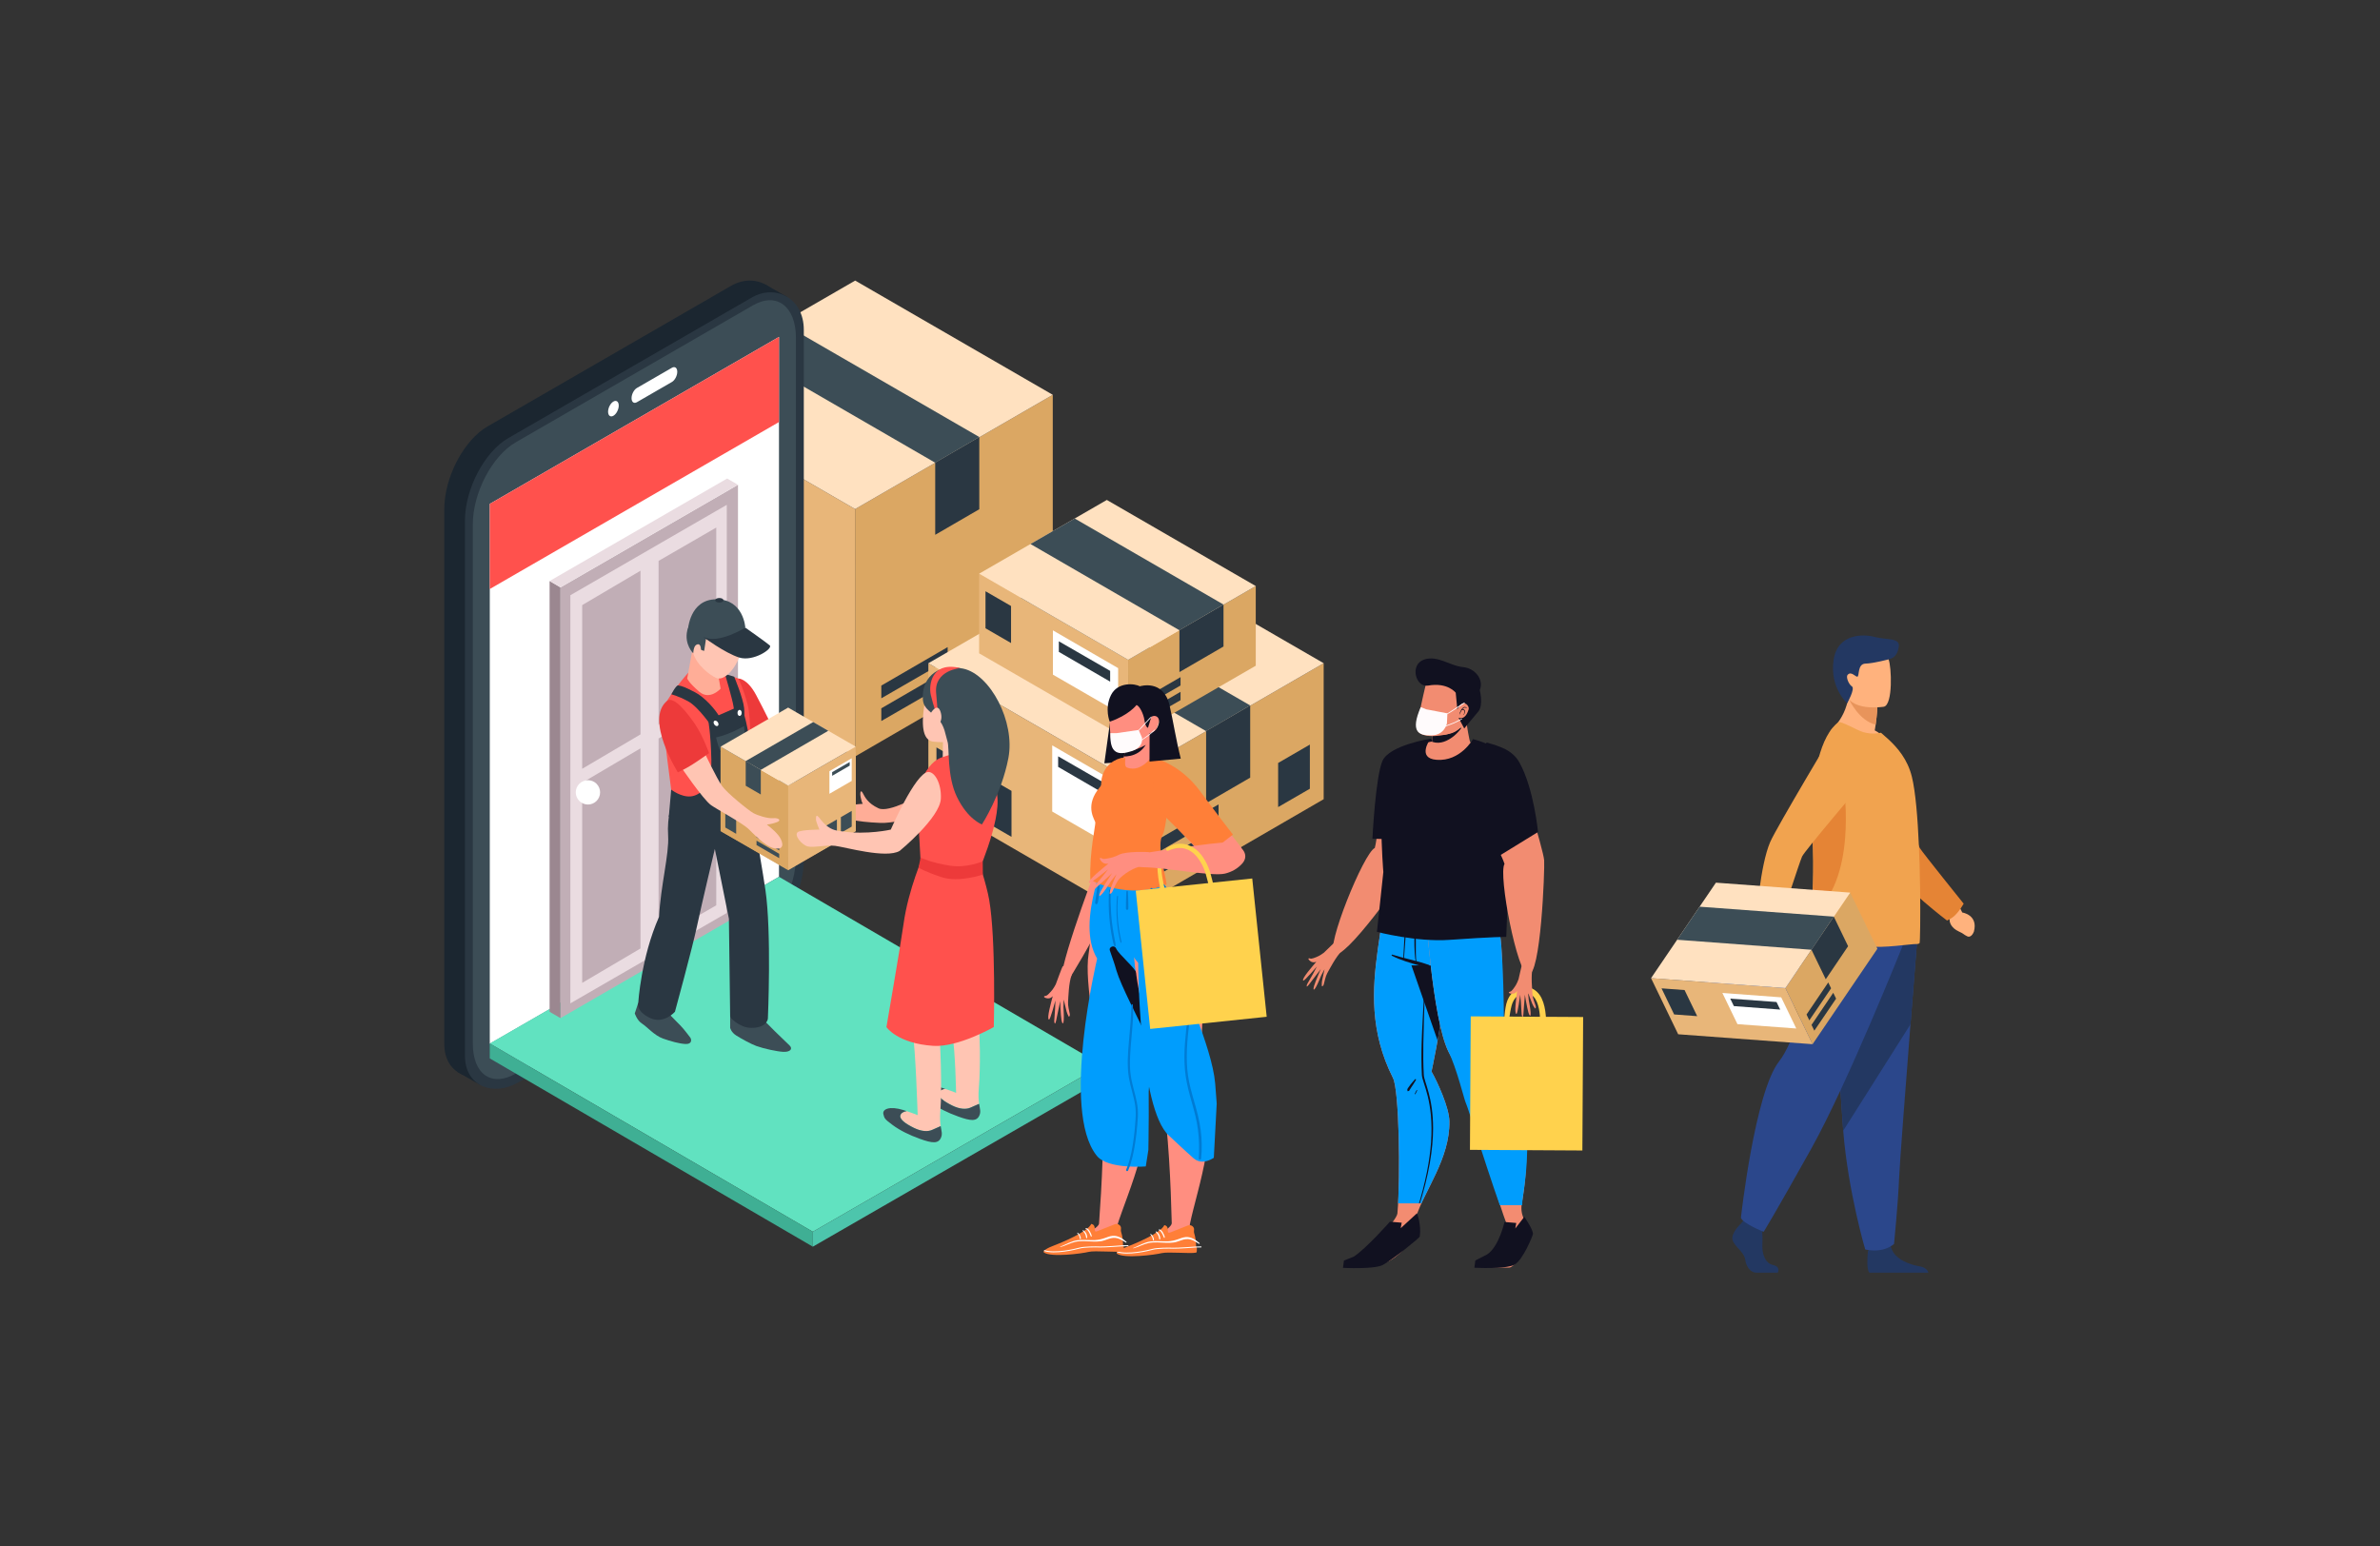 <?xml version="1.0" encoding="utf-8"?>
<!-- Generator: Adobe Illustrator 24.0.1, SVG Export Plug-In . SVG Version: 6.00 Build 0)  -->
<svg version="1.1" id="Layer_1" xmlns="http://www.w3.org/2000/svg" xmlns:xlink="http://www.w3.org/1999/xlink" x="0px" y="0px"
	 viewBox="0 0 3062.36 1989.52" style="enable-background:new 0 0 3062.36 1989.52;" xml:space="preserve">
<rect x="0" y="0" width="3062.36" height="1989.52" fill="#333333" stroke="none"/>
<style type="text/css">
	.st0{fill:#D39D71;}
	.st1{fill:#EAB888;}
	.st2{fill:#A8D29F;}
	.st3{fill:#699FF0;}
	.st4{fill:#F1A34F;}
	.st5{fill:#2B478B;}
	.st6{fill:#B74B42;}
	.st7{fill:#2A4E96;}
	.st8{fill:#C65447;}
	.st9{fill:#233862;}
	.st10{fill:#FFB27D;}
	.st11{fill:#5794DD;}
	.st12{fill:#E8945B;}
	.st13{fill-rule:evenodd;clip-rule:evenodd;fill:#F28C71;}
	.st14{fill-rule:evenodd;clip-rule:evenodd;fill:#111120;}
	.st15{fill-rule:evenodd;clip-rule:evenodd;fill:#F38C71;}
	.st16{clip-path:url(#SVGID_2_);}
	.st17{fill-rule:evenodd;clip-rule:evenodd;fill:#009DFD;}
	.st18{clip-path:url(#SVGID_4_);}
	.st19{clip-path:url(#SVGID_6_);}
	.st20{clip-path:url(#SVGID_8_);}
	.st21{fill:#FFD24D;}
	.st22{fill-rule:evenodd;clip-rule:evenodd;fill:#FFFBFC;}
	.st23{fill:#FFFBFC;}
	.st24{fill:#8CB7EA;}
	.st25{fill:#98C6F4;}
	.st26{fill:#D9935C;}
	.st27{fill:#CC8250;}
	.st28{opacity:0.4;fill:#D86713;}
	.st29{fill:#B64C41;}
	.st30{fill:#AA413E;}
	.st31{fill:#CB7D45;}
	.st32{fill:#466AA5;}
	.st33{opacity:0.8;fill:#D2E4FF;stroke:#000000;stroke-width:3.507;stroke-miterlimit:10;}
	.st34{fill:#1C3051;}
	.st35{fill:#FFFFFF;}
	.st36{fill:#88B374;}
	.st37{fill:#ACD29A;}
	.st38{fill:#ED985F;}
	.st39{fill:#AB7041;}
	.st40{fill:url(#SVGID_9_);}
	.st41{fill:url(#SVGID_10_);}
	.st42{fill:url(#SVGID_11_);}
	.st43{fill:url(#SVGID_12_);}
	.st44{fill:url(#SVGID_13_);}
	.st45{fill:url(#SVGID_14_);}
	.st46{fill:url(#SVGID_15_);}
	.st47{fill:url(#SVGID_16_);}
	.st48{fill:url(#SVGID_17_);}
	.st49{fill:url(#SVGID_18_);}
	.st50{fill:url(#SVGID_19_);}
	.st51{fill:url(#SVGID_20_);}
	.st52{fill:url(#SVGID_21_);}
	.st53{fill:url(#SVGID_22_);}
	.st54{fill:url(#SVGID_23_);}
	.st55{fill:url(#SVGID_24_);}
	.st56{fill:url(#SVGID_25_);}
	.st57{fill:url(#SVGID_26_);}
	.st58{fill:#E7F3FE;}
	.st59{fill:#A2DFF2;}
	.st60{fill:#96CFE0;}
	.st61{fill:#F37168;}
	.st62{fill:#2E5B9A;}
	.st63{fill:#F09959;}
	.st64{fill:#E38540;}
	.st65{fill:#75A1DE;}
	.st66{fill:#A86B48;}
	.st67{fill:#3E6BAB;}
	.st68{fill:#F0CEB4;}
	.st69{fill:#F7A96F;}
	.st70{fill:#A8CEFF;}
	.st71{fill:#6695D6;}
	.st72{fill:#303C60;}
	.st73{fill:#D54A41;}
	.st74{fill:#F39892;}
	.st75{fill:#9EC8FF;}
	.st76{fill:#3E2723;}
	.st77{fill:#09121F;}
	.st78{fill:#112D4E;}
	.st79{fill:#6F7046;}
	.st80{fill:#AB7361;}
	.st81{fill:#96513C;}
	.st82{fill:#515233;}
	.st83{fill:#98995F;}
	.st84{fill:#7A7A4C;}
	.st85{fill:#F5E8D0;}
	.st86{fill:#212121;}
	.st87{fill:#E53935;}
	.st88{fill:#B71C1C;}
	.st89{opacity:0.5;fill:url(#SVGID_27_);}
	.st90{fill:#DA935B;}
	.st91{fill:#CB8757;}
	.st92{fill:#E58435;}
	.st93{fill:#DBA763;}
	.st94{fill:#E8B679;}
	.st95{fill:#FFE1C0;}
	.st96{fill:#2A3742;}
	.st97{fill:#3C4D56;}
	.st98{fill:#1B2630;}
	.st99{fill:#FF514D;}
	.st100{fill:#61E2C0;}
	.st101{fill:#3FAF94;}
	.st102{fill:#4DC5AC;}
	.st103{fill:#C1AEB6;}
	.st104{fill:#EADCE1;}
	.st105{fill:#9B8790;}
	.st106{fill:#FFAD97;}
	.st107{fill:#ED3A3A;}
	.st108{fill:#FFC5B3;}
	.st109{fill:#111120;}
	.st110{fill-rule:evenodd;clip-rule:evenodd;fill:#FF8E80;}
	.st111{clip-path:url(#SVGID_29_);fill-rule:evenodd;clip-rule:evenodd;fill:#009DFD;}
	.st112{clip-path:url(#SVGID_29_);}
	.st113{clip-path:url(#SVGID_31_);fill-rule:evenodd;clip-rule:evenodd;fill:#009DFD;}
	.st114{fill:#007BD3;}
	.st115{fill-rule:evenodd;clip-rule:evenodd;fill:#FF7F38;}
	.st116{clip-path:url(#SVGID_33_);fill-rule:evenodd;clip-rule:evenodd;fill:#111120;}
	.st117{fill:#FF7F38;}
	.st118{fill-rule:evenodd;clip-rule:evenodd;fill:none;stroke:#FFFFFF;stroke-width:1.259;stroke-miterlimit:10;}
</style>
<g>
	<g>
		<g transform="matrix(-0.953,-0.642,0.637,-0.953,15.145,659.436)">
			<g transform="matrix(-0.535,0.541,0.541,0.654,225.636,51.557)">
				<g>
					<path class="st13" d="M2071.19-1151.89c11.99-14.7,117.98,84.72,124.99,93.32c9.3,11.42,54.83,108.86,57.78,120.93
						c7.52,44.51-65.18,44.36-86.73,8.3c0,0-11.01-75.34-20.28-95.99C2129.61-1029.12,2058.74-1142.41,2071.19-1151.89z"/>
				</g>
			</g>
			<g transform="matrix(0.974,-0.673,-0.517,-0.942,126.469,681.441)">
				<path class="st13" d="M-1110,1055.71c0.92-0.14,11.32,12.63,12.25,13.42c3.52,2.99,5.21,3.97,9.29,5.56
					c3.6,1.41,3.13-0.28,4.83,0.32c0.36,0.13-0.1,1.61-2.32,3.13c-2.97,2.02-5.48,0.2-5.37,0.36c2.73,4.03,12.85,17.73,10.9,19.61
					c-1.03,1-11.86-14.74-11.79-14.52c0.58,1.82,4.86,12.13,6.68,15.83c1.77,3.59,1.37,4.33,1.26,4.83c-0.11,0.5-1.24-0.69-1.9-1.84
					c-2.11-3.69-9.36-14.79-9.98-16.22c-0.13-0.29,4.1,12.69,5,17.7c0.61,3.36,0.28,6.12-1.99,0.98c-1.61-3.66-2.64-7.75-3.91-11.75
					c-0.57-1.79-2.05-4.77-2.62-6.55c-0.25-0.78,1.11,8.57,1.34,11.92c0.13,1.9,0.09,3.51-0.18,5.44c-0.14,1.01-1.45,0.07-1.72-1.49
					c-0.65-3.71-0.98-8.48-2.44-11.83c-1.43-3.29-7.17-17.99-11.92-22.9C-1116.77,1065.43-1110,1055.71-1110,1055.71z"/>
			</g>
		</g>
		<path class="st14" d="M1841.02,950.46c0,0-53.36,8.24-62.26,28.77c-8.91,20.53-12.86,100.01-12.86,100.01l61.39,1.55
			c0,0,25.88-49.37,28.68-87.72C1857.34,974.38,1852.2,963.37,1841.02,950.46z"/>
	</g>
	<g transform="matrix(1.052,0.012,-0.009,1.302,-10.86,-192.77)">
		<g transform="matrix(0.992,0.125,-0.158,0.948,4.421,48.937)">
			<path class="st15" d="M1848.35,739.73c0,0-1.73,53.59-1.5,94.94c0.23,40.41,3.94,84.64,40.3,128.08
				c9.41,11.24,25.77,97.61,28.47,137.39c0.51,7.64-32.66,48.81-50.88,60.31c0,0,18.46,4.18,45.04-8.26
				c14.97-7.01,25.85-25.32,32.22-30.97c7.8-6.91-4.37-15.09-3.16-21.23c5.55-28.14,30.79-64.73,23.71-102.67
				c-2.61-13.97-20.98-37.97-30.07-47.72c0,0,14.18-157.49-21.52-188.49C1894.94,747.19,1848.35,739.73,1848.35,739.73z"/>
			<g>
				<defs>
					<path id="SVGID_1_" d="M1848.35,739.73c0,0-1.73,53.59-1.5,94.94c0.23,40.41,3.94,84.64,40.3,128.08
						c9.41,11.24,25.77,97.61,28.47,137.39c0.51,7.64-32.66,48.81-50.88,60.31c0,0,18.46,4.18,45.04-8.26
						c14.97-7.01,25.85-25.32,32.22-30.97c7.8-6.91-4.37-15.09-3.16-21.23c5.55-28.14,30.79-64.73,23.71-102.67
						c-2.61-13.97-20.98-37.97-30.07-47.72c0,0,14.18-157.49-21.52-188.49C1894.94,747.19,1848.35,739.73,1848.35,739.73z"/>
				</defs>
				<clipPath id="SVGID_2_">
					<use xlink:href="#SVGID_1_"  style="overflow:visible;"/>
				</clipPath>
				<g class="st16">
					<g transform="matrix(0.742,-0.105,0.131,0.782,23.032,99.652)">
						<path class="st17" d="M2322.86,1177.75h-104.67l-12.66,393.42h163.77L2322.86,1177.75z"/>
						<g>
							<defs>
								<polygon id="SVGID_3_" points="2322.86,1177.75 2218.19,1177.75 2205.54,1571.17 2369.31,1571.17 								"/>
							</defs>
							<clipPath id="SVGID_4_">
								<use xlink:href="#SVGID_3_"  style="overflow:visible;"/>
							</clipPath>
							<g class="st18">
								<g transform="matrix(1,0,-3.00721e-17,1.028,-1.08424e-14,2.213)">
									<path class="st14" d="M2281.55,1216.37c1.65-15.81,2.74-31.8,4.43-47.71c1.13-10.6,2.43-21.17,4.86-31.61
										c0.04-0.15-0.09-0.31-0.29-0.34c-0.2-0.03-0.4,0.07-0.44,0.23c-2.82,10.41-4.78,20.96-6.03,31.59
										c-1.86,15.91-2.28,31.95-3.69,47.77c-0.02,0.25,0.21,0.46,0.53,0.48C2281.25,1216.8,2281.53,1216.62,2281.55,1216.37z"/>
								</g>
								<g transform="matrix(1,0,-5.78277e-17,1.028,-1.08424e-14,2.213)">
									<path class="st14" d="M2321.77,1226.6c-0.11,0.04-0.24,0.09-0.4,0.16c-0.67,0.27-1.48-0.18-2.22-0.29
										c-3.69-0.54-7.36-1.11-11-1.78c-3.65-0.67-7.26-1.47-10.85-2.29c-8.42-1.93-16.77-4-24.93-6.59
										c-3.5-1.11-6.87-2.38-10.29-3.67c-0.51-0.16-0.77-0.61-0.57-1.01c0.2-0.4,0.78-0.6,1.29-0.44
										c7.94,2.02,15.93,3.57,23.92,5.2c8.01,1.64,16.06,3.13,24.03,4.92c3.6,0.81,7.13,1.77,10.68,2.73
										c0.36,0.1,0.87,0.05,1.06,0.3l0.09,0.11c-0.11,0.21-0.22,0.51-0.31,0.95c0.31,0.06,0.49,0.31,0.41,0.55
										c-0.08,0.24-0.4,0.38-0.71,0.32C2320.92,1227.49,2323.32,1226.03,2321.77,1226.6z"/>
								</g>
								<g transform="matrix(1,0,-5.78277e-17,1.028,-1.08424e-14,2.213)">
									<path class="st14" d="M2301.98,1219.96c-1.36-4.33-1.33-16.62-1.15-30.29c0.22-17.58,0.79-37.44,2.11-45.61
										c0.03-0.2-0.14-0.38-0.4-0.41c-0.26-0.03-0.49,0.11-0.53,0.31c-1.59,8.17-3.42,28.06-3.57,45.7
										c-0.12,13.8,0.86,26.19,2.41,30.53c0.08,0.24,0.4,0.38,0.7,0.32C2301.87,1220.44,2302.05,1220.2,2301.98,1219.96z"/>
								</g>
								<g transform="matrix(1,-5.70555e-17,-3.00721e-17,1.028,-1.08424e-14,2.213)">
									<path class="st14" d="M2314.02,1263.35c-1.18,19.92-3.03,39.94-3.76,59.96c-0.49,13.38-0.44,26.76,0.41,40.08
										c0.75,10.28,19.7,33.03,14.93,85.33c-2.04,22.37-8.41,50.16-22.43,84.69c-0.11,0.27,0.08,0.57,0.43,0.66
										c0.35,0.09,0.72-0.06,0.84-0.34c18.48-44.14,24.35-77.32,24.46-102.3c0.18-40.22-14.52-59.09-15.1-68.17
										c-0.96-13.27-1-26.58-0.75-39.91c0.38-20.01,1.49-40.05,2.12-59.97c0.01-0.25-0.24-0.46-0.56-0.46
										C2314.3,1262.91,2314.03,1263.1,2314.02,1263.35z"/>
								</g>
							</g>
						</g>
					</g>
					<g transform="matrix(0.337,-0.047,0.088,0.524,9.073,196.187)">
						<path class="st14" d="M5138.21,1698.57h137.86c-0.68,13.74,22.73,202.84,22.73,202.84c0.47,1.76-15.76,20.12-17.18,20.78
							C5281.23,1922.36,5138.21,1698.57,5138.21,1698.57z"/>
					</g>
					<g transform="matrix(0.742,-0.105,0.134,0.804,23.321,101.383)">
						<path class="st14" d="M2289.67,1383.71c0.78-0.11,0.77,0.17,1.42-0.18c0.35-0.19,0.45-0.57,0.67-0.85
							c1.94-2.6,4.2-5.1,6.34-7.64c1.47-1.75,2.76-3.54,4.13-5.3c0.32-0.34,0.23-0.81-0.2-1.06c-0.43-0.25-1.04-0.18-1.36,0.16
							c-3.29,3.07-6.9,6.06-9.78,9.44c-1.01,1.18-2.45,2.29-2.66,3.69c-0.1,0.62,0.21,0.76,0.41,1.36
							c-0.14,0.22-0.03,0.49,0.25,0.61C2289.18,1384.02,2289.53,1383.93,2289.67,1383.71z"/>
					</g>
					<g transform="matrix(0.742,-0.105,0.134,0.804,23.321,101.383)">
						<path class="st14" d="M2301.46,1387.53l2.83-4.46c0.14-0.21,0.03-0.48-0.24-0.59c-0.27-0.11-0.61-0.03-0.75,0.18l-2.88,4.48
							c-0.14,0.22-0.01,0.49,0.27,0.6C2300.98,1387.85,2301.32,1387.76,2301.46,1387.53z"/>
					</g>
				</g>
			</g>
		</g>
		<g transform="matrix(1.003,-0.028,0.017,0.91,-37.934,78.364)">
			<path class="st15" d="M1785.35,1023.67l-9.13,70.67c0,0,7.3,125.87,27.02,161.89c9.39,17.14,16.77,22.48,18.16,25.11
				c3.6,6.77,31.06,115.06,51.03,163.52c1.15,2.79-16.89,36.53-27.39,40.15c-14.41,4.98,7.89,6.53,29.75,7
				c7.9,0.17,22.59-23.61,26.48-32.12c1.5-3.28-3.26-12.55-7.3-19.42c-3.14-5.34-4.22-11.44-3.01-17.31
				c16.72-81.27-4.14-127.37-27.62-166.74c0,0,9.48-59.16,5.2-114.21c-2.65-34.16-16.68-68.36-23.13-80.94
				C1835.84,1042.61,1785.35,1023.67,1785.35,1023.67z"/>
			<g>
				<defs>
					<path id="SVGID_5_" d="M1785.35,1023.67l-9.13,70.67c0,0,7.3,125.87,27.02,161.89c9.39,17.14,18.69,52.16,20.08,54.79
						c3.6,6.77,29.14,85.38,49.11,133.84c1.15,2.79-16.89,36.53-27.39,40.15c-14.41,4.98,7.89,6.53,29.75,7
						c7.9,0.17,22.59-23.61,26.48-32.12c1.33-2.9-1.04-8.35-4.18-13.95c-5.08-9.05-6.72-19.24-4.88-29.14
						c14.38-77.34,0.92-110.02-21.94-148.36c0,0,2.56-71.19-1.71-126.24c-2.65-34.16-16.68-68.36-23.13-80.94
						C1835.84,1042.61,1785.35,1023.67,1785.35,1023.67z"/>
				</defs>
				<clipPath id="SVGID_6_">
					<use xlink:href="#SVGID_5_"  style="overflow:visible;"/>
				</clipPath>
				<g class="st19">
					<g>
						<g transform="matrix(0.75,0.016,-0.008,0.833,70.583,76.671)">
							<path class="st17" d="M2451.95,1177.75h-194.66l49.45,393.42h163.77L2451.95,1177.75z"/>
						</g>
					</g>
				</g>
			</g>
		</g>
		<g transform="matrix(0.964,0.281,-0.16,0.554,17.043,125.998)">
			<path class="st13" d="M1846.25,423.45c-18.75,31.43,10.36,146.81,21.68,189.76c0.74,2.82,83.93,49.86,114.59-18.07
				c0.54-1.2,15.26-129.99,6.84-172.65c-1.94-5.77-6.49-55.24-20.64-63.31c-18.68-10.65-52.92-4.89-86.33,18.83
				C1862.21,392.34,1848.65,419.43,1846.25,423.45z"/>
		</g>
		<g transform="matrix(1.584,0.969,-0.524,0.857,-280.657,-242.188)">
			<path class="st13" d="M1262.31-172.34c0,0,10.19,22.52,14.9,27.53c5.62,5.99-18.31,41.1-23.37,37.82c0,0,0.48-9.91-0.1-13.51
				c-0.91-5.61-5.37-20.17-5.37-20.17S1248.4-150.64,1262.31-172.34z"/>
			<g>
				<defs>
					<path id="SVGID_7_" d="M1262.31-172.34c0,0,10.19,22.52,14.9,27.53c5.62,5.99-18.31,41.1-23.37,37.82c0,0,0.48-9.91-0.1-13.51
						c-0.91-5.61-5.37-20.17-5.37-20.17S1248.4-150.64,1262.31-172.34z"/>
				</defs>
				<clipPath id="SVGID_8_">
					<use xlink:href="#SVGID_7_"  style="overflow:visible;"/>
				</clipPath>
				<g class="st20">
					<g transform="matrix(-0.26,0.611,0.334,0.508,352.196,-46.665)">
						<path class="st14" d="M-1432.5,1566.39c1.47,2,0.67-0.3,1.37,2.01c0.06,0.21,0.04,0.27-0.04,0.5c-0.35,1.08-1.32,1.9-2.12,2.8
							c-2.9,3.29-6.52,5.82-10.47,7.72c-2.69,1.3-5.6,2.14-8.53,2.68c-2.66,0.49-5.32,0.71-7.99,0.69
							c-9.72-0.06-19.03-2.55-26.93-6.66c-0.31-0.11-0.42-0.42-0.24-0.7c0.18-0.28,0.58-0.42,0.89-0.31
							c7.11,1.39,14.69,1.58,22.25,0.57c3.86-0.52,7.48-1.66,11.13-2.84c2.28-0.74,4.5-1.57,6.72-2.5c2.34-0.99,4.68-1.89,6.99-3.22
							c1.03-0.59,1.87-1.44,3.08-1.7c2.86-0.6,0.49,0.19,3.26,0.59c0.15-0.16,0.41-0.2,0.58-0.1
							C-1432.36,1566.02-1432.34,1566.23-1432.5,1566.39z"/>
					</g>
				</g>
			</g>
		</g>
		<g transform="matrix(1.118,-0.037,0.041,1.401,-271.687,-55.302)">
			<path class="st13" d="M1819.32,698.99c8.87-1.17,12.53-4.74,17.26-8.42c21.89-17.01,16.18-28.87,6.82-33
				c-35.27-15.54-48.45,3.58-48.45,3.58s-7.29,18.03-11.4,31.25C1781.36,699.42,1795.41,702.16,1819.32,698.99z"/>
		</g>
		<g transform="matrix(0.752,-0.007,0.006,0.779,11.541,147.992)">
			<path class="st14" d="M2407.44,875.63c0,0,6.49,19.09-2.56,27.36c-9.05,8.27-22.63,21.28-22.63,21.28l-9.34-13.69
				c0,0,10.76,4.41,16.43-10.44c1.91-5.01-9.9-14.65-18.36,0l-2.64-21.19c0,0-13.08-13.58-45.02-9.07
				c-20.14,2.84-30.57-26.83-6.2-33.1c21.93-5.64,41.94,8.12,62.59,9.57C2400.36,847.8,2414.52,862.73,2407.44,875.63z"/>
		</g>
		<g transform="matrix(0.752,-0.007,0.006,0.779,11.541,147.992)">
			<path class="st14" d="M2385.74,898.6c-1.74-1.33-3.37-1.05-4.83-0.12c-2.21,1.4-4.06,4.17-4.9,5.73l-1.27,2.17
				c-0.03,0.07-0.12,0.11-0.21,0.08c-0.09-0.02-0.14-0.09-0.11-0.16l0.73-2.37c0.85-1.66,2.71-4.68,5.08-6.12
				c1.85-1.12,3.98-1.37,6.02,0.39c0.14,0.11,0.14,0.29-0.01,0.4C2386.11,898.71,2385.88,898.71,2385.74,898.6z"/>
		</g>
		<g transform="matrix(0.752,-0.007,0.006,0.779,11.541,147.992)">
			<path class="st14" d="M2377.79,900.08c2.73-0.92,4.49-0.17,5.25,1.18c0.98,1.74,0.14,4.61-2.32,5.86
				c-0.08,0.05-0.2,0.03-0.26-0.03c-0.06-0.07-0.04-0.16,0.04-0.21c1.65-1.04,2.22-2.91,1.87-4.39c-0.33-1.43-1.67-2.44-4.12-1.59
				c-0.29,0.1-0.63,0-0.76-0.23C2377.37,900.45,2377.5,900.18,2377.79,900.08z"/>
		</g>
		<g transform="matrix(0.752,-0.007,0.006,0.779,11.541,147.992)">
			<path class="st14" d="M2306,1539.21l-26.52,19l1.57-7l-19.11-1.26c0,0-39.38,34.73-58.78,44.3l-16.01,5.03l-1.5,9.2
				c0,0,49.77,2.09,64.38-3.52c14.61-5.61,60.13-34.52,60.43-36.12C2313.24,1553.8,2306,1539.21,2306,1539.21z"/>
		</g>
		<g transform="matrix(0.752,-0.007,0.006,0.779,45.083,149.094)">
			<path class="st14" d="M2435.92,1541.95l-14.71,14.82l1.57-7l-19.11-1.26c0,0-9.05,31.72-28.45,41.28l-18.94,7.54l-1.51,9.2
				c0,0,49.77,2.09,64.38-3.52c14.61-5.61,30.62-37.55,30.82-39.16C2450.63,1558.44,2435.92,1541.95,2435.92,1541.95z"/>
		</g>
		<path class="st14" d="M1766.66,862.63c0,0-28.59,5.78-47.45,22.15c-18.86,16.36-8.41,109.31-8.41,109.31l-7.31,59.21
			c0,0,48.6,9.79,88.92,7.08c53.16-3.57,69.28-3.55,69.28-3.55l3.11-83.27l9.64-51.52c0,0,13.85-46.59-55.14-60.3
			c0,0-15.05,22.35-44.27,20.87C1750.59,881.38,1766.66,862.63,1766.66,862.63z"/>
	</g>
	
		<rect x="1891.85" y="1308.2" transform="matrix(1 5.755107e-03 -5.755107e-03 1 8.056 -11.281)" class="st21" width="144.67" height="171.75"/>
	<g>
		<path class="st21" d="M1940.26,1317.23c1.05-2.33,1.3-4.87,1.69-7.38c0.43-2.79,0.89-5.58,1.41-8.35
			c0.92-4.88,1.85-10.07,4.42-14.4c3.88-6.55,11.29-11.22,18.93-8.79c10.9,3.47,13.6,17.78,14.57,27.68
			c0.31,3.21,0.42,6.44,0.62,9.66c0.09,1.5,0.12,3.01,0.23,4.51c0.08,1.02,0.28,1.8,0.78,2.68c0.31,0.54,0.84,1.56,0.18,0.08
			c0.19,0.42,0.36,0.84,0.54,1.26c0.7,1.59,3.49,1.59,4.18,0c0.18-0.42,0.36-0.84,0.54-1.26c-0.12,0.27-0.93,1.63,0.07,0.06
			c0.57-0.9,0.8-1.74,0.88-2.82c0.1-1.49,0.09-3.01,0.11-4.51c0.05-3.22-0.17-6.45-0.49-9.66c-0.72-7.29-2.06-14.56-5.21-21.22
			c-2.96-6.26-7.89-11.37-14.51-13.66c-9.43-3.26-19.12,0.97-25.16,8.48c-3.85,4.79-5.79,10.44-6.78,16.45
			c-0.56,3.36-1.03,6.76-1.34,10.15c-0.31,3.35-0.87,7.2,0.09,10.48C1936.55,1318.43,1939.41,1319.13,1940.26,1317.23
			L1940.26,1317.23z"/>
	</g>
	<g transform="matrix(-0.953,-0.642,0.637,-0.953,15.145,659.436)">
		<g transform="matrix(-0.535,0.541,0.541,0.654,225.636,51.557)">
			<g>
				<path class="st13" d="M2354.07-1229.9c18.43-7.24,40.72,133.23,40.95,144.33c0.3,14.72-23.68,123.87-28.76,136.07
					c-21.37,43.36-78.39,7.66-73.2-35.02c0,0,37.54-72.54,42.92-95.49C2324.69-1091.88,2338.48-1227.54,2354.07-1229.9z"/>
			</g>
		</g>
		<g transform="matrix(0.974,-0.673,-0.517,-0.942,126.469,681.441)">
			<path class="st13" d="M-1287.62,1079.99c0.79,0.43,2.58,18.1,2.92,19.36c1.27,4.79,2.11,6.68,4.52,10.57
				c2.12,3.42,2.59,1.64,3.62,3.2c0.22,0.33-0.89,1.38-3.38,1.39c-3.34,0.01-4.4-3.13-4.39-2.91c0.13,5.25,1.24,23.58-1.22,24.08
				c-1.3,0.27-1.96-20.31-2.01-20.07c-0.45,1.97-2.23,13.75-2.65,18.16c-0.4,4.27-1.08,4.69-1.42,5.08
				c-0.33,0.38-0.63-1.36-0.57-2.78c0.19-4.57,0.03-18.84,0.25-20.5c0.05-0.34-3.11,13.8-4.89,18.82c-1.2,3.36-2.83,5.63-2.04-0.33
				c0.56-4.24,1.8-8.51,2.79-12.84c0.44-1.94,0.77-5.49,1.21-7.43c0.19-0.85-3.4,8.32-4.88,11.45c-0.84,1.78-1.68,3.19-2.85,4.75
				c-0.61,0.82-1.17-0.81-0.6-2.37c1.34-3.71,3.46-8.16,3.98-12.03c0.52-3.8,3.34-20.39,2.06-27.63
				C-1297.77,1084.59-1287.62,1079.99-1287.62,1079.99z"/>
		</g>
	</g>
	<path class="st14" d="M1912.99,955.47c0,0-33.79,34.33-30.06,56.4c3.73,22.07,43.73,90.86,43.73,90.86l52.31-32.16
		c0,0-5.21-55.5-23.76-89.18C1946.18,964.97,1929.41,960.2,1912.99,955.47z"/>
	<path class="st22" d="M1828.04,909.91l7.04,2.77l27.3,5.25l-0.59,12.81c0,0-2.96,15.24-19.85,15.54
		C1825.05,946.59,1814.4,941.66,1828.04,909.91z"/>
	<g>
		<path class="st23" d="M1861.24,919.32c2.8-1.12,5.54-3.01,8.2-4.68c3.68-2.31,7.31-4.76,10.96-7.15c1.44-0.94,3.07-1.78,4.4-2.99
			c0.27-0.25,0.12-0.73-0.19-0.64c-1.31,0.38-2.66,1.37-3.88,2.15c-1.74,1.1-3.46,2.24-5.18,3.38c-3.5,2.31-6.99,4.67-10.51,6.9
			c-1.28,0.81-2.58,1.66-3.92,2.25C1860.73,918.7,1860.85,919.47,1861.24,919.32L1861.24,919.32z"/>
	</g>
	<g>
		<path class="st23" d="M1860.47,934.86c1.68-0.97,3.42-1.51,5.17-2.1c1.71-0.57,3.4-1.24,5.08-1.98c1.71-0.75,3.4-1.57,5.08-2.43
			c1.76-0.89,3.63-1.72,5.3-2.92c0.32-0.23,0.28-0.89-0.12-0.75c-1.7,0.61-3.36,1.63-5.02,2.47c-1.78,0.91-3.57,1.79-5.38,2.59
			c-1.8,0.8-3.61,1.51-5.44,2.14c-1.67,0.58-3.33,1.16-4.93,2.11C1859.73,934.3,1859.98,935.15,1860.47,934.86L1860.47,934.86z"/>
	</g>
</g>
<g>
	<polygon class="st93" points="1100.37,973.33 1100.28,655.04 1354.61,508.02 1354.61,825.95 	"/>
	<polygon class="st94" points="1100.37,973.33 1100.28,655.04 845.96,508.02 845.96,825.95 	"/>
	<polygon class="st95" points="845.96,508.02 1100.28,655.04 1354.61,508.02 1100.37,361.03 	"/>
	<g>
		<polygon class="st96" points="1260.06,655.25 1203.34,688.17 1203.34,595.29 1260.06,562.33 		"/>
		<polygon class="st97" points="1260.06,562.33 1006.09,415.51 949.26,448.35 1203.34,595.4 		"/>
		<polygon class="st96" points="1133.98,927.79 1133.98,911.43 1219.35,861.91 1219.35,878.51 		"/>
		<polygon class="st96" points="1133.98,898.53 1133.98,882.17 1219.35,832.65 1219.35,849.25 		"/>
		<polygon class="st96" points="1296.01,779.35 1296.01,836.12 1336.84,812.47 1336.84,755.69 		"/>
		<polygon class="st96" points="901.91,773.41 901.91,832.57 861.08,808.98 861.08,749.82 		"/>
		<polygon class="st96" points="957.63,805.72 957.63,864.88 916.8,841.29 916.8,782.13 		"/>
		<polygon class="st35" points="945,600.49 945,685.51 861.08,637.01 861.08,551.89 		"/>
		<polygon class="st96" points="934.72,617.87 934.72,604.03 868.7,565.96 868.7,579.58 		"/>
	</g>
</g>
<g>
	<polygon class="st93" points="1448.95,1175.74 1448.86,1000.43 1703.18,853.41 1703.18,1028.36 	"/>
	<polygon class="st94" points="1448.95,1175.74 1448.86,1000.43 1194.54,853.41 1194.54,1028.36 	"/>
	<polygon class="st95" points="1194.54,853.4 1448.86,1000.42 1703.18,853.4 1448.95,706.41 	"/>
	<g>
		<polygon class="st96" points="1608.63,1000.63 1551.92,1033.56 1551.92,940.67 1608.63,907.72 		"/>
		<polygon class="st97" points="1608.63,907.72 1354.67,760.89 1297.83,793.73 1551.92,940.78 		"/>
		<polygon class="st96" points="1482.55,1130.19 1482.55,1113.83 1567.93,1064.32 1567.93,1080.92 		"/>
		<polygon class="st96" points="1482.55,1100.94 1482.55,1084.57 1567.93,1035.06 1567.93,1051.66 		"/>
		<polygon class="st96" points="1644.58,981.75 1644.58,1038.52 1685.42,1014.88 1685.42,958.09 		"/>
		<polygon class="st96" points="1245.78,985.34 1245.78,1044.5 1204.95,1020.91 1204.95,961.76 		"/>
		<polygon class="st96" points="1301.5,1017.66 1301.5,1076.82 1260.67,1053.22 1260.67,994.07 		"/>
		<polygon class="st35" points="1437.81,1007.7 1437.81,1092.72 1353.89,1044.23 1353.89,959.11 		"/>
		<polygon class="st96" points="1427.53,1025.09 1427.53,1011.24 1361.51,973.18 1361.51,986.79 		"/>
	</g>
</g>
<g>
	<polygon class="st93" points="1451.63,951.48 1451.58,849.04 1615.79,754.1 1615.79,856.61 	"/>
	<polygon class="st94" points="1451.63,951.48 1451.58,849.04 1259.83,738.2 1259.83,840.65 	"/>
	<polygon class="st95" points="1259.83,738.2 1451.58,849.04 1615.79,754.1 1424.16,643.3 	"/>
	<g>
		<polygon class="st96" points="1463.88,932.74 1463.88,922.17 1519.01,890.2 1519.01,900.92 		"/>
		<polygon class="st96" points="1463.88,913.85 1463.88,903.28 1519.01,871.31 1519.01,882.03 		"/>
		<polygon class="st96" points="1300.93,779.79 1300.93,827.44 1268.04,808.43 1268.04,760.79 		"/>
	</g>
	<polygon class="st35" points="1438.72,859.72 1438.72,916.59 1354.8,868.1 1354.8,811.12 	"/>
	<polygon class="st96" points="1428.44,877.1 1428.44,863.26 1362.41,825.19 1362.41,838.8 	"/>
	<polygon class="st96" points="1574.29,831.89 1517.58,864.81 1517.58,810.85 1574.29,777.9 	"/>
	<polygon class="st97" points="1574.29,777.9 1382.81,667.18 1325.94,700.02 1517.58,810.97 	"/>
</g>
<g>
	<g>
		<path class="st5" d="M2198.97,1296.81l94.7,16.63c6.05,1.06,11.86-3.02,12.93-9.07l9.01-51.32c1.06-6.05-3.02-11.87-9.07-12.93
			l-20.16-3.54v0l1.1-6.26c1.39-7.87-2.28-15.48-8.65-19.5c-2.04-1.3-4.37-2.23-6.9-2.67l-15.08-2.64h-0.01l-1.59-0.28
			c-10.39-1.83-20.33,5.15-22.16,15.55l-1.1,6.26l-20.15-3.54c-6.05-1.06-11.87,3.02-12.93,9.07l-9.01,51.32
			C2188.84,1289.93,2192.92,1295.75,2198.97,1296.81z M2278.9,1235.27l-39.44-6.93l1.1-6.27c1.1-6.27,7.1-10.48,13.38-9.38
			l3.04,0.54l13.64,2.4c0.88,0.15,1.73,0.4,2.52,0.74c4.84,2.05,7.81,7.24,6.86,12.63L2278.9,1235.27L2278.9,1235.27z"/>
		<g id="man_11_">
			<g>
				<path class="st9" d="M2240.04,1574.5c0,0-13.33,12.36-10.73,21.13c2.6,8.78,14.63,14.63,16.26,25.36
					c1.63,10.73,8.13,16.58,13.98,16.58s27.9,0,27.9,0s4.31-7.55-6.1-9.83c-10.41-2.28-14.33-14.89-13.68-26.59
					c0.65-11.71-0.97-27.31-0.97-27.31l-22.11-5.2L2240.04,1574.5z"/>
				<path class="st9" d="M2405.34,1637.59h76.07c-0.97-2.75-3.71-6.88-11.5-8.14c-11.65-1.89-31.84-8.66-36.35-23.57
					c-0.14-0.47-0.27-0.97-0.39-1.47c-3.58-15.93-29.59,4.88-29.59,4.88s-0.08,0.64-0.19,1.72
					C2402.82,1616.49,2401.44,1633.48,2405.34,1637.59z"/>
				<path class="st5" d="M2466.82,1209.48c0,0-3.95,49.29-8.59,108.53c-6.31,80.48-13.9,179.34-14.65,198.07
					c-1.3,32.52-6.51,84.54-6.51,84.54s-12.35,12.36-37.07,7.15c0,0-22.03-74.26-28.32-152.83c-0.1-1.29-0.2-2.59-0.29-3.88
					c-5.85-79.98-14.95-248.41-14.95-248.41L2466.82,1209.48z"/>
				<path class="st9" d="M2466.82,1209.48c0,0-3.95,49.29-8.59,108.53l-86.54,136.93c-0.1-1.29-0.2-2.59-0.29-3.88
					c-5.85-79.98-14.95-248.41-14.95-248.41L2466.82,1209.48z"/>
				<path class="st5" d="M2448.78,1215.33c0,0-71.21,178.5-118.03,262.39c-46.82,83.89-61.45,107.3-61.45,107.3
					s-26.82-10.73-29.26-18.05c0,0,17.91-161.95,49.26-201.43c17.72-22.31,38.53-89.25,39.5-112.66
					c0.98-23.41,6.34-69.74,6.34-69.74L2448.78,1215.33z"/>
			</g>
			<path class="st10" d="M2520.79,1166.05l4.07,8.11c0,0,20.7,2.89,15,24.47c0,0-3.07,8.88-8.78,6.07
				c-5.71-2.81-2.9-2.57-11.07-6.35c-8.18-3.78-12.91-11.04-11.09-17.7l-1.31-7.06L2520.79,1166.05z"/>
			<path class="st10" d="M2431.05,955.11c-27.83,8.78-75.97-14.92-75.97-14.92s25.66-19.25,24.31-59.29l21.22,17.1l14.91,12.02
				c0,0-0.07,8.21-2.11,22.41c-0.33,2.3-0.71,4.75-1.15,7.36C2424.21,946.36,2431.05,955.11,2431.05,955.11z"/>
			<path class="st92" d="M2515.97,1177.33c6.15-6.3,10.71-14.51,10.71-14.51s-52.22-64.88-56.47-71.61
				c-4.25-6.73-35.96-114.65-35.96-114.65l-80.2-16.25c0,0,66.94,138.11,78.03,154.95c18.33,27.82,73.15,69.23,73.15,69.23
				S2511.14,1182.28,2515.97,1177.33z"/>
			<path class="st4" d="M2469.89,1213.59c-0.84,0.7-1.81,1.11-2.92,1.11c-10.45-0.14-40.92,5.66-66.7,3.02
				c-21.73-2.09-40.97-8.53-61.63-17.79c-2.74-1.23-9.06-4.6-8.92-7.67c0.09-3.36,0.43-8.23,0.84-14.36
				c1.46-21.32,4.01-58,1.53-100.32c-0.45-7.88-0.68-15.69-0.71-23.39c-0.21-57.35,11.16-107.79,34.01-124.86
				c1.95-1.4,13.93,4.46,24.94,9.89c10.17,5.02,20.35,5.57,29.96,3.63l9.61,8.5c11.7,10.87,24.53,25.64,30.1,48.07
				c4.74,19.09,7.52,53.51,9.06,89.18c0.7,16.16,1.26,32.47,1.4,47.94v0.55c0.14,1.53,0.14,3.21,0.14,4.74
				C2471.15,1181.54,2470.59,1213.03,2469.89,1213.59z"/>
			<path class="st92" d="M2330.56,1177.9c1.46-21.32,4.01-58,1.53-100.32c-0.45-7.88-0.68-15.69-0.71-23.39
				c9.52-23.09,17.3-39.84,17.3-39.84h23.99C2372.67,1014.36,2390.26,1134.51,2330.56,1177.9z"/>
			<g>
				<path class="st10" d="M2283.88,1185.37l-4.56,7.85c0,0,8.92,18.9-12.24,25.96c0,0-9.11,2.3-9.89-4.02
					c-0.78-6.31,0.56-3.83-0.76-12.74c-1.32-8.91,2.16-16.85,8.73-18.97l5.19-4.97L2283.88,1185.37z"/>
				<path class="st4" d="M2271.81,1187.52c8.64,1.68,18.01,1,18.01,1s25.65-79.24,28.95-86.47c3.3-7.24,76.19-92.91,76.19-92.91
					l-30.36-75.99c0,0-78.83,131.69-86.84,150.19c-13.23,30.58-17.82,99.13-17.82,99.13S2265.02,1186.2,2271.81,1187.52z"/>
			</g>
			<path class="st12" d="M2415.52,910.02c0,0-0.07,8.21-2.11,22.41c-21.67-5.08-34.06-32.2-34.06-32.2l21.26-2.23L2415.52,910.02z"
				/>
			<path class="st10" d="M2424.03,909.36c0,0-45.96,7.64-50.28-21.06c-4.31-28.7-13.15-47.04,16.01-53.12
				c29.16-6.09,36.52,4,40.29,13.23C2433.83,857.64,2435.88,906.64,2424.03,909.36z"/>
			<path class="st9" d="M2430.06,848.41c0,0-19.41,5.25-29.8,5.5c-10.38,0.26-7.66,15.96-10.23,16.73
				c-2.58,0.77-8.01-7.71-12.78-2.17c-2.21,2.57,1.29,11.99,5.67,14.82c4.38,2.84-6.17,21.64-6.17,21.64s-22.45-19.84-17.55-55.15
				c4.9-35.31,39.18-34.03,53.1-30.16c13.92,3.87,32.46,0.65,30.93,12.12C2442.21,839.48,2439.09,846.6,2430.06,848.41z"/>
		</g>
	</g>
	<g>
		<polygon class="st93" points="2332.26,1343.6 2297.31,1271.42 2380.7,1148.56 2415.63,1220.8 		"/>
		<polygon class="st94" points="2332.26,1343.6 2297.31,1271.42 2124.42,1258.64 2159.32,1330.84 		"/>
		<polygon class="st95" points="2124.42,1258.64 2297.31,1271.42 2380.7,1148.56 2207.89,1135.76 		"/>
		<g>
			<polygon class="st96" points="2334.5,1326.22 2330.91,1318.77 2358.86,1277.45 2362.52,1285.01 			"/>
			<polygon class="st96" points="2328.07,1312.9 2324.47,1305.46 2352.43,1264.14 2356.08,1271.69 			"/>
			<polygon class="st96" points="2167.55,1273.95 2183.78,1307.53 2154.13,1305.34 2137.9,1271.76 			"/>
		</g>
		<polygon class="st35" points="2291.89,1283.33 2311.27,1323.41 2235.6,1317.83 2216.19,1277.67 		"/>
		<polygon class="st96" points="2290.57,1299.08 2285.86,1289.33 2226.35,1284.99 2230.99,1294.59 		"/>
		<polygon class="st96" points="2377.96,1217.52 2349.21,1260.04 2330.82,1222.02 2359.56,1179.47 		"/>
		<polygon class="st97" points="2359.56,1179.47 2186.89,1166.68 2158,1209.21 2330.86,1222.1 		"/>
	</g>
</g>
<g>
	<path class="st98" d="M952.03,1197.71l-312.1,180.19c-30.62,17.68-68.25,6-68.25-34.83v-688c0-40.83,25.05-88.7,55.68-106.38
		l313.4-180.94c30.62-17.68,66.94,0.73,66.94,41.56v682.03C1007.71,1132.16,982.66,1180.03,952.03,1197.71z"/>
	<polygon class="st98" points="1012.68,381.93 984.58,365.94 970.5,371.42 1007.71,394.13 	"/>
	<polygon class="st98" points="617.32,1395.71 589.06,1379.57 587.5,1352.87 639.93,1377.9 	"/>
	<path class="st96" d="M978.59,1212.81L666.49,1393c-30.62,17.68-68.25,6-68.25-34.83v-688c0-40.83,25.05-88.7,55.68-106.38
		l313.4-180.94c30.62-17.68,66.94,0.73,66.94,41.56v682.03C1034.27,1147.26,1009.21,1195.13,978.59,1212.81z"/>
	<path class="st97" d="M968.82,1205.21l-305.13,176.16c-30.43,17.57-55.32,1.82-55.32-38.75V674.77c0-40.57,24.89-88.13,55.32-105.7
		L968.82,392.9c30.43-17.57,55.32,1.25,55.32,41.82v667.86C1024.14,1143.15,999.25,1187.64,968.82,1205.21z"/>
	<polygon class="st35" points="1002.32,1128.23 630.2,1343.07 630.2,648.37 1002.32,433.53 	"/>
	<polygon class="st99" points="1002.32,543.07 630.2,757.91 630.2,648.37 1002.32,433.53 	"/>
	<path class="st35" d="M796.15,521.86c0,5.05-3.07,10.91-6.86,13.1c-3.79,2.19-6.86-0.13-6.86-5.18c0-5.05,3.07-10.91,6.86-13.1
		C793.08,514.49,796.15,516.81,796.15,521.86z"/>
	<path class="st35" d="M864.58,491.49l-45.1,26.04c-3.77,2.18-6.86-0.15-6.86-5.18l0,0c0-5.03,3.08-10.92,6.86-13.1l45.1-26.04
		c3.77-2.18,6.86,0.16,6.86,5.18l0,0C871.44,483.42,868.35,489.31,864.58,491.49z"/>
	<path class="st35" d="M861.06,1228.12l-47.28,27.3c-4.04,2.33-7.35,8.65-7.35,14.04c0,5.39,3.31,7.89,7.35,5.55l47.28-27.3
		c4.04-2.33,7.35-8.65,7.35-14.04C868.41,1228.29,865.1,1225.79,861.06,1228.12z"/>
</g>
<g>
	<polygon class="st100" points="1417.99,1370.5 1045.87,1584.94 630.2,1342.68 1002.32,1128.23 	"/>
	<polygon class="st101" points="630.2,1342.68 630.2,1361.9 1045.87,1604.16 1045.87,1584.94 	"/>
	<polygon class="st102" points="1417.99,1370.5 1417.99,1389.71 1045.87,1604.16 1045.87,1584.94 	"/>
</g>
<g>
	<g>
		<polygon class="st103" points="949.56,1178.07 721.19,1310.06 721.19,755.8 949.56,623.8 		"/>
		<polygon class="st104" points="935.16,1174.73 733.87,1291.07 733.87,765.92 935.16,649.58 		"/>
		<polygon class="st103" points="921.63,1164.89 847.41,1207.79 847.41,950.26 921.63,907.35 		"/>
		<polygon class="st103" points="824.12,1220.46 749.12,1264.7 749.12,1007.17 824.12,962.93 		"/>
		<polygon class="st103" points="921.63,889.42 847.41,932.32 847.41,721.71 921.63,678.8 		"/>
		<polygon class="st103" points="824.12,944.99 749.12,989.23 749.12,778.61 824.12,734.37 		"/>
		<polygon class="st105" points="721.19,1310.06 707.16,1301.93 707.16,747.63 721.19,755.8 		"/>
		<polygon class="st104" points="949.56,623.8 721.19,755.8 707.16,747.63 935.64,615.72 		"/>
	</g>
	<path class="st35" d="M769.51,1010.88c4.8,7.18,2.87,16.9-4.31,21.71c-7.18,4.8-16.9,2.87-21.71-4.31
		c-4.8-7.18-2.87-16.9,4.31-21.71S764.71,1003.69,769.51,1010.88z"/>
</g>
<g>
	<path class="st106" d="M1091.69,1036.63c8.99-1.85,18.46-2.31,18.46-2.31s-1.2-1.35-2.59-7.95c-1.37-6.45-0.18-11.12,2.59-5.91
		c2.77,5.2,6.42,13.17,20.23,19.62c13.62,6.36,54.11-17.19,54.11-17.19l2.43,3.49c3.65,29.51-19.06,27.48-19.06,27.48
		s-21.11,5.61-35,5.02c-15.71-0.66-28.63-2.04-37.74-4.27C1074.78,1049.63,1082.69,1038.47,1091.69,1036.63z"/>
	<g>
		<path class="st97" d="M981.06,1310.63c0,0,6.83,7.43,15.96,16.33c8.45,8.24,11.06,10.61,18.9,18.26c4.58,4.47,0.81,8.58-7.92,8.24
			c-7.67-0.3-25.04-4.03-34.76-7.52c-6.9-2.48-19.56-9.48-26.02-13.57c-6.46-4.09-7.72-9.77-7.72-9.77v-13.74L981.06,1310.63z"/>
		<path class="st97" d="M856.21,1298.43c0,0,4.37,6.38,13.5,15.28c8.45,8.24,10.94,11.49,18.42,21.33c1.7,2.24,2.7,8.65-6.03,8.32
			c-7.67-0.3-19.35-3.56-29.08-7.03c-11.1-3.95-20.47-15.14-26.94-19.22c-6.46-4.09-9.31-13.12-9.31-13.12l4.46-13.54
			L856.21,1298.43z"/>
		<path class="st96" d="M859.69,1075.56c-3.23-50.41,24.56-76.9,24.56-76.9c-2.21-16.99,76.58,6.79,76.58,6.79
			s16.87,91.32,24,139.41c8.1,54.65,3.2,165.95,3.2,165.95s-1.02,11.88-21.38,11.8c-15.62-0.06-27.14-13.74-27.14-13.74
			l-1.62-126.67l-18.1-89.83c0,0-17.42,73-22.94,99.2c-5.88,27.87-28.4,110.33-28.4,110.33s-14.58,16.75-32.67,7.7
			c-18.1-9.05-14.54-19.15-14.54-19.15s3.55-58.49,26.82-110.83C850,1139.86,861.18,1098.71,859.69,1075.56z"/>
		<path class="st107" d="M950.05,873.1c0,0,11.27-0.56,22.9,21.3c11.63,21.86,22.76,45.12,22.76,45.12s-16.94,2.42-35.36,19.39
			C935.14,936.13,931.03,883.74,950.05,873.1z"/>
		<path class="st99" d="M950.05,873.1c0,0,6.34,12.15,12.16,34.44c5.82,22.3,3.73,125.96,3.73,125.96s-24.02,16.99-64.24,13.66
			c-23.91-1.98-36.11-16.79-36.11-16.79s-14.3-101.52-12.36-116.06s32.37-48.7,32.37-48.7S925.82,863.57,950.05,873.1z"/>
		<path class="st106" d="M922.53,858.93l4.67,27.23c0,0-13.87,15.56-27.44,3.93c-13.57-11.63-15.51-16.98-15.51-16.98l6.68-37.12
			L922.53,858.93z"/>
		<g>
			<path class="st96" d="M916.57,936.04c0,0-17.52-26.37-31.38-33.76c-13.86-7.39-21.34-8.77-21.34-8.77s5.05-10.43,8.43-11.63
				c5.87,0.88,9.67,2.5,22.15,8.97c12.48,6.47,26.14,22.16,31.59,31.79C937,942.02,924.61,947.23,916.57,936.04z"/>
			<path class="st96" d="M944.68,870.73c0,0,11.43,27.23,12.8,40.31c1.38,13.09-1.24,17.11-6.5,17.58
				c-5.26,0.46-5.55-8.87-7.11-19.29c-1.47-9.84-11.09-42.16-11.09-42.16L944.68,870.73z"/>
			<path class="st96" d="M863.62,1016.02c0,0,12.79,10.09,25.45,8.71c11.1-1.22,27.09-12.01,26.24-47.13
				c-0.85-35.12-4.11-51.29-4.11-51.29l42.44-18.6c0,0,11.53,26.67,13.81,79c2.27,52.33,3.23,70.36,3.23,70.36s-45.28,2.77-72.08,0
				c-26.8-2.77-38.01-6.09-38.01-6.09L863.62,1016.02z"/>
			<path class="st35" d="M948.95,917.33c0,2.15,1.2,3.9,2.69,3.9c1.48,0,2.69-1.75,2.69-3.9c0-2.15-1.2-3.9-2.69-3.9
				C950.15,913.43,948.95,915.17,948.95,917.33z"/>
			<path class="st35" d="M923.53,929.19c1.26,1.75,1.3,3.87,0.09,4.73c-1.2,0.87-3.2,0.15-4.46-1.6c-1.26-1.75-1.3-3.87-0.09-4.73
				C920.28,926.73,922.27,927.44,923.53,929.19z"/>
			<path class="st97" d="M957.28,934.29c1.73,8.78,0.86,36.4-14.79,40.56c-14.19,3.77-17.87-12.96-21.14-25.9
				C939.72,944.79,957.28,934.29,957.28,934.29z"/>
		</g>
		<path class="st108" d="M903.38,795.11c11.59-8.83,39.04-11.66,49.06,16.71c10.51,29.74-16.41,66.89-30.75,60.58
			c-8.03-3.53-24.92-16.09-29.68-31.75C886.65,823.02,894.37,801.96,903.38,795.11z"/>
		<g>
			<polygon class="st93" points="1014.14,1118.87 1014.14,1010.98 927.2,967.64 927.2,1069.41 			"/>
			<polygon class="st94" points="1014.14,1118.87 1014.14,1010.98 1101.08,967.64 1101.08,1069.41 			"/>
			<polygon class="st93" points="1014.11,1119.79 1014.14,1010.98 927.2,960.72 927.2,1069.41 			"/>
			<polygon class="st94" points="1014.11,1119.79 1014.14,1010.98 1101.08,960.72 1101.08,1069.41 			"/>
			<polygon class="st95" points="1101.08,960.72 1014.14,1010.98 927.2,960.72 1014.11,910.47 			"/>
			<g>
				<polygon class="st97" points="959.52,1011.06 978.91,1022.31 978.91,990.56 959.52,979.29 				"/>
				<polygon class="st97" points="959.52,979.29 1046.34,929.1 1065.77,940.33 978.91,990.59 				"/>
				<polygon class="st97" points="1002.62,1104.22 1002.62,1098.63 973.43,1081.7 973.43,1087.38 				"/>
				<polygon class="st97" points="1002.62,1094.22 1002.62,1088.63 973.43,1071.7 973.43,1077.38 				"/>
				<polygon class="st97" points="947.23,1053.48 947.23,1072.89 933.27,1064.8 933.27,1045.39 				"/>
				<polygon class="st97" points="1081.95,1051.45 1081.95,1071.67 1095.91,1063.61 1095.91,1043.39 				"/>
				<polygon class="st97" points="1062.91,1062.49 1062.91,1082.72 1076.86,1074.65 1076.86,1054.43 				"/>
				<polygon class="st35" points="1067.22,992.34 1067.22,1021.4 1095.91,1004.82 1095.91,975.72 				"/>
				<polygon class="st97" points="1070.74,998.28 1070.74,993.55 1093.31,980.53 1093.31,985.19 				"/>
			</g>
		</g>
		<path class="st108" d="M905.72,966.99c0,0,16.47,34.62,23.28,44.27s34.52,31.69,40.21,34.9c5.69,3.2,18.73,7.27,25.55,6.63
			c6.81-0.65,11.41,2.69,4.85,5.17c-6.57,2.48-12.93,3.07-12.93,3.07s11.97,8.84,16.71,16.39c3.81,6.07,7.04,17.21-7.69,13.98
			c-11.9-2.61-28.42-20.85-32.74-24.91c-8.18-7.67-40.65-25.23-47.99-30.43c-10.38-7.35-39.77-50.66-39.77-50.66
			S884.25,962.44,905.72,966.99z"/>
		<path class="st107" d="M858.42,901.79c8.53-6.88,26.8,16.41,36.49,30.95c9.69,14.54,17.46,36.3,17.46,36.3
			s-11.67,8.48-22.13,15.08c-8.76,5.52-18.02,9.71-18.02,9.71S829.14,925.37,858.42,901.79z"/>
		<path class="st97" d="M954.81,821.26c-4.78,4.87-11.75,10.29-26.13,7.92c-11.77-1.94-20.2-7.43-20.2-7.43l-2.41,15.75
			c0,0-2.36-0.42-4.13-1.52c-0.24-6.24-2.47-8.18-5.9-6.32c-3.88,2.1-4.04,10.99-4.04,10.99s-11.71-11.31-7.76-29.08
			c2.46-11.08,17.42-32.96,38.28-31.02c20.86,1.94,32.99,15.73,35.57,27.66C959.39,814.18,956.97,819.05,954.81,821.26z"/>
		<g>
			<path class="st96" d="M959.02,807.6c0,0,26.79,18.86,31.41,22.85c4.62,3.99-21.18,21.4-39.45,15.58
				c-18.27-5.82-45.76-26.14-45.76-26.14L959.02,807.6z"/>
			<path class="st97" d="M959.02,807.6c0,0-30.54,18.98-49.61,13.54c-19.06-5.44-24.23-10.18-24.23-10.18s1.66-39.85,36.7-39.85
				C956.92,771.11,959.02,807.6,959.02,807.6z"/>
			<ellipse class="st96" cx="925.57" cy="772.4" rx="5.26" ry="2.91"/>
		</g>
	</g>
	<g>
		<g>
			<path class="st108" d="M1225.13,1422.46c-10.17-5.08-19.82-11.3-16.73-17.1c1.4-2.62,4.63-3.78,7.76-4.3
				c9.37,3.08,14.05,5.18,14.05,5.18s-0.98-54.41-4.99-76.96c-1.32-7.43,34.22-7.71,34.22-7.71c1.27,5.2,2.39,50.94,0,78.79
				c-0.8,9.34-0.29,15.44,0.39,19.95c-2.42,1.05-7.42,3.22-11.14,4.92C1243.61,1427.54,1235.3,1427.54,1225.13,1422.46z"/>
			<path class="st97" d="M1260.25,1435.12c-3.4,8.09-11.23,7.34-27.07,1.64c-14.05-5.06-25.65-10.78-35.64-18.17
				c-9.99-7.39-10.09-8.38-11.41-13.38c-1.85-7,8.37-10.92,25.36-5.65c1.68,0.52,3.22,1.02,4.67,1.5c-3.13,0.52-6.37,1.68-7.76,4.3
				c-3.09,5.8,6.57,12.01,16.73,17.1c10.16,5.08,18.48,5.08,23.56,2.77c3.72-1.69,8.71-3.87,11.14-4.92
				C1260.86,1427.11,1262.29,1430.26,1260.25,1435.12z"/>
		</g>
		<g>
			<path class="st108" d="M1175.69,1451.15c-10.16-5.08-19.82-11.3-16.73-17.1c1.4-2.62,4.63-3.78,7.76-4.3
				c9.38,3.09,14.05,5.18,14.05,5.18s-2.61-85.39-6.62-107.94c-1.32-7.43,34.34,3.74,34.34,3.74c1.27,5.2,3.89,70.47,1.5,98.32
				c-0.8,9.34-0.29,15.44,0.39,19.96c-2.42,1.05-7.41,3.22-11.14,4.92C1194.17,1456.23,1185.85,1456.23,1175.69,1451.15z"/>
			<path class="st97" d="M1210.81,1463.81c-3.4,8.09-11.23,7.34-27.07,1.64c-14.05-5.06-25.65-10.78-35.64-18.17
				c-9.99-7.39-10.1-8.38-11.41-13.38c-1.85-7,8.37-10.92,25.36-5.65c1.68,0.52,3.22,1.02,4.67,1.49c-3.13,0.52-6.37,1.68-7.76,4.3
				c-3.09,5.8,6.57,12.01,16.73,17.1c10.17,5.08,18.48,5.08,23.57,2.77c3.72-1.69,8.71-3.87,11.14-4.92
				C1211.42,1455.8,1212.85,1458.95,1210.81,1463.81z"/>
		</g>
		<path class="st108" d="M1212.88,871.35c-4.2,2.92-19.88,6.52-24.26,41.06c-3.88,30.6,2.86,38.57,9.08,41.16
			c3.43,1.43,15.65,1.39,15.65,1.39l-0.47,25.85c0,0,15.16,5.99,29.69,0c14.54-5.99,14.54-5.99,14.54-5.99s-5.68-9.79-4.73-26.73
			c1.18-21.02,8.62-50.94,3.35-62.07C1246.21,865.91,1224.28,863.44,1212.88,871.35z"/>
		<path class="st99" d="M1264.85,958.62c0,0-41.39,11.93-51.95,15.51c-9.98,3.38-17.96,10.24-28.38,31.17
			c-10.42,20.92-2.74,52.63-2.74,52.63l3.15,57.15c0,0,21.62,26.22,40.9,28.06c26.3,2.52,29.17-11.91,29.17-11.91
			s33.45-73.3,28.01-108.28C1278.06,991.17,1264.85,958.62,1264.85,958.62z"/>
		<path class="st97" d="M1187.51,900.55c1.11,11.86,10.84,15.39,19.51,24.45c8.67,9.06,9.54,21.21,12.17,29.28
			c2.63,8.07-1.03,44.13,12.17,71.3c14.07,28.96,32.11,35.24,32.11,35.24s25.1-38.61,34.04-85.4
			c8.94-46.8-23.34-107.71-58.17-115.07C1202.35,852.53,1185.23,876.2,1187.51,900.55z"/>
		<path class="st108" d="M1194.05,993.37c8.55-0.81,17.44,14.74,16.57,34.18c-1.12,24.88-52.99,67.32-52.99,67.32
			c-17.46,10.32-70.4-5.01-83.04-6.49c-12.64-1.47-27.37,2.73-35.25,0.77c-7.49-1.87-18.02-14.37-12.93-18.38
			c4.08-3.22,27.91-3.28,27.91-3.28s-4.34-9.96-4.42-13.06c-0.34-11.79,5.45,1.36,12.93,7.41c8.33,6.73,13.47,6.85,20.67,7.91
			c32.3,4.77,62.66-2.26,62.66-2.26S1177.65,994.93,1194.05,993.37z"/>
		<path class="st99" d="M1235.53,859.62c0,0-33.62,2.8-31.02,31.91c2.6,29.11,2.51,33.46,2.51,33.46s-6.26-17.34-9.32-30.6
			C1194.63,881.14,1198.76,850.7,1235.53,859.62z"/>
		<path class="st108" d="M1197.7,917.52c0,0,9.07-15.55,12.98,0c3.62,14.45-8.97,19.3-8.97,19.3L1197.7,917.52z"/>
		<path class="st99" d="M1257.59,1102.87c0,0,11.66,34.52,15.21,55.01c8.84,51.06,5.93,163.69,5.93,163.69s-46.09,26.32-77.89,24.18
			c-46.4-3.12-60.26-24.18-60.26-24.18s18.78-108.9,21.94-132.11c6.25-45.87,26.04-89.65,26.04-89.65L1257.59,1102.87z"/>
		<path class="st107" d="M1264.64,1125.32c0,0-31.07,10.8-53.32,3.31c-22.25-7.49-29.49-12.2-29.49-12.2l2.73-12.81
			c0,0,15.06,6.97,38.41,10.37c21.48,3.13,41.52-5.7,41.52-5.7L1264.64,1125.32z"/>
	</g>
</g>
<g>
	<polyline class="st109" points="1431.2,908.13 1420.96,982.15 1463.67,979.4 1434.6,908.13 	"/>
	<g>
		<g transform="matrix(-0.953,-0.642,0.637,-0.953,15.145,659.436)">
			<g transform="matrix(-0.535,0.541,0.541,0.654,225.636,51.557)">
				<path class="st110" d="M1664.86-1124.31c6.02-4.03,100.37,112.58,106.78,121.96c8.51,12.45,31.59,115.96,37.95,125.37
					c-2.47,35.75-39.35,48.91-55.98,1.33c0,0-16.48-86.09-24.16-108.15C1728.93-985.32,1651.31-1115.24,1664.86-1124.31z"/>
			</g>
			<g transform="matrix(0.974,-0.673,-0.517,-0.942,126.469,681.441)">
				<path class="st110" d="M-851.21,1079.88c0.87,0.31,4.88,17.88,5.38,19.11c1.9,4.64,3,6.42,5.97,9.97
					c2.62,3.13,2.89,1.25,4.15,2.67c0.26,0.3-0.75,1.53-3.34,1.93c-3.46,0.53-4.95-2.48-4.91-2.26c0.78,5.28,4.15,23.62,1.65,24.52
					c-1.32,0.47-4.5-20.21-4.52-19.97c-0.23,2.06-0.65,14.24-0.54,18.76c0.1,4.38-0.56,4.91-0.86,5.35
					c-0.3,0.44-0.82-1.28-0.93-2.72c-0.36-4.64-2.26-19.04-2.23-20.75c0.01-0.35-1.55,14.43-2.8,19.77
					c-0.83,3.58-2.25,6.13-2.16-0.01c0.07-4.37,0.83-8.88,1.34-13.41c0.23-2.03,0.13-5.67,0.35-7.69c0.1-0.88-2.53,8.94-3.68,12.33
					c-0.66,1.93-1.36,3.48-2.38,5.24c-0.54,0.92-1.31-0.64-0.92-2.3c0.94-3.95,2.6-8.78,2.67-12.78c0.08-3.92,0.99-21.11-1.21-28.24
					C-861.2,1086.1-851.21,1079.88-851.21,1079.88z"/>
			</g>
		</g>
		<g transform="matrix(0.992,0.125,-0.158,0.948,4.421,48.937)">
			<path class="st110" d="M1570.66,941.54c0,0-0.12,42.64,1.86,93.96c0.22,41.04,31.46,117.3,46.7,183.99
				c11.45,49.91,19.26,123.48,23.66,172.92c0.84,9.49-39.3,29.95-57.21,43.65c0,0,18.81,5.77,45.12-8.82
				c14.82-8.22,33.41-1.02,39.61-7.83c7.58-8.33-5.05-18.86-4.08-26.44c6.04-47.53,33.75-142.32-1.88-188.36
				c0,0,7.69-194.96-29.66-234.55C1618.01,952.29,1570.66,941.54,1570.66,941.54z"/>
			<g>
				<defs>
					<path id="SVGID_28_" d="M1558.43,935.99c0,0,7.93,61.23,14.09,99.51c1.94,50.14,38.75,140.01,46.7,183.99
						c12.44,56.72,19.26,123.48,23.66,172.92c0.84,9.49-39.3,29.95-57.21,43.65c0,0,18.81,5.77,45.12-8.82
						c14.82-8.22,33.41-1.02,39.61-7.83c7.58-8.33-5.05-18.86-4.08-26.44c6.04-47.53,33.75-142.32-1.88-188.36
						c0,0,16.21-207.81-38.22-262.11C1609.45,924.73,1558.43,935.99,1558.43,935.99z"/>
				</defs>
				<clipPath id="SVGID_9_">
					<use xlink:href="#SVGID_28_"  style="overflow:visible;"/>
				</clipPath>
				
					<rect x="1561.36" y="929.35" transform="matrix(-1 0.01 -0.01 -1 3260.89 2228.578)" style="clip-path:url(#SVGID_9_);fill-rule:evenodd;clip-rule:evenodd;fill:#009DFD;" width="126.63" height="386.75"/>
				<g style="clip-path:url(#SVGID_9_);">
					<g transform="matrix(-0.767,0.108,0.139,0.828,191.48,73.894)">
						<path class="st14" d="M-1588.37,1358.62c1.56-4.78-7.44-9.3-10.57-2.6c-4.79,10.26-30.81,30.59-34.42,41.29
							c-7.78,25.89-14.84,52.03-21.83,78.17c-4.63,17.33-3.99,46.03,3.6,29.56c17.36-37.64,44.93-88.26,52.6-114.07
							C-1596.13,1379.99-1591.89,1369.42-1588.37,1358.62z"/>
					</g>
				</g>
			</g>
		</g>
		<g transform="matrix(0.992,0.125,-0.158,0.948,4.421,48.937)">
			<path class="st110" d="M1621.69,936.4c0,0,3.84,42.61,10.56,93.7c4.02,40.99,42.08,114.05,63.38,179.16
				c15.98,48.72,30.56,121.45,39.51,170.4c1.71,9.4-36.18,33.87-52.67,49.36c0,0,19.18,3.88,43.92-13.34
				c13.93-9.7,33.03-4.37,38.55-11.8c6.75-9.08-6.76-18.34-6.5-26.01c1.58-48.1,20.26-145.6-19.35-188.02
				c0,0-10.47-195.57-51.18-231.38C1669.63,942.38,1621.69,936.4,1621.69,936.4z"/>
			<g>
				<defs>
					<path id="SVGID_30_" d="M1621.69,936.4c0,0,3.84,42.61,10.56,93.7c6.57,49.91,51.41,136.01,63.38,179.16
						c17.59,55.43,30.56,121.45,39.51,170.4c1.71,9.4-36.18,33.87-52.67,49.36c0,0,19.18,3.88,43.92-13.34
						c13.93-9.7,33.03-4.37,38.55-11.8c6.75-9.08-6.76-18.34-6.5-26.01c1.58-48.1,20.26-145.6-19.35-188.02
						c0,0-10.47-195.57-51.18-231.38c-6.7-5.89-21.1-19.5-33.04-29.62C1639.56,915.86,1621.69,936.4,1621.69,936.4z"/>
				</defs>
				<clipPath id="SVGID_10_">
					<use xlink:href="#SVGID_30_"  style="overflow:visible;"/>
				</clipPath>
				
					<rect x="1628.91" y="918.15" transform="matrix(-0.994 0.107 -0.107 -0.994 3493.43 2036.053)" style="clip-path:url(#SVGID_10_);fill-rule:evenodd;clip-rule:evenodd;fill:#009DFD;" width="126.63" height="386.75"/>
			</g>
		</g>
		<g>
			<g>
				<path class="st114" d="M1455.86,1292.96c-0.33,16.02-1.94,31.93-3.33,47.89c-1.32,15.2-2.5,30.67,0.02,45.8
					c2,12,6.26,23.5,8.09,35.53c0.98,6.42,0.8,12.78,0.39,19.24c-0.46,7.33-1.14,14.65-2.07,21.94
					c-1.65,12.82-3.91,25.85-8.42,38.01c-0.44,1.19-0.91,2.37-1.41,3.53c-0.29,0.68-0.19,1.45,0.49,1.86
					c0.57,0.34,1.57,0.18,1.86-0.49c4.97-11.5,7.42-24.09,9.29-36.42c1.1-7.27,1.93-14.58,2.54-21.91
					c0.56-6.83,1.21-13.77,0.69-20.62c-0.93-12.12-5.06-23.64-7.6-35.45c-1.45-6.76-2.36-13.62-2.47-20.54
					c-0.13-8.03,0.29-16.06,0.91-24.07c0.62-8.09,1.45-16.16,2.09-24.24c0.63-7.97,1.36-16.05,1.04-24.05
					c-0.08-2.01-0.19-4.02-0.33-6.02C1457.55,1291.84,1455.88,1291.81,1455.86,1292.96L1455.86,1292.96z"/>
			</g>
		</g>
		<g>
			<g>
				<path class="st114" d="M1493.11,1149.08c12.2,19.04,24.93,38.23,32.32,59.77c7.31,21.3,8.02,43.87,6.39,66.14
					c-1.66,22.55-5.54,44.86-7.14,67.41c-0.79,11.16-1.01,22.38-0.07,33.53c0.97,11.61,3.46,22.91,6.53,34.13
					c3.17,11.58,6.74,23.06,8.93,34.88c2.23,12.06,2.99,24.26,2.83,36.51c-0.04,3.07-0.17,6.13-0.37,9.19
					c-0.12,1.91,2.76,1.86,2.95,0c1.25-12.24,1.03-24.54-0.58-36.73c-1.59-12.03-4.66-23.7-8-35.35
					c-3.31-11.52-6.68-23.05-8.35-34.95c-1.56-11.13-1.78-22.42-1.31-33.63c0.95-22.8,4.75-45.34,6.85-68.04
					c2.05-22.1,2.38-44.71-3.5-66.29c-6-22.01-18.04-41.86-30.83-60.53c-1.62-2.36-3.25-4.72-4.87-7.07
					C1494.13,1146.97,1492.39,1147.95,1493.11,1149.08L1493.11,1149.08z"/>
			</g>
		</g>
		<g>
			<g>
				<g>
					<path class="st115" d="M1449.68,1134.42l7.68-153.64l-10.55-6.22c-12.09,1.44-25.76,9.8-29.31,27.34l-10.29,120.55
						L1449.68,1134.42z"/>
				</g>
			</g>
		</g>
		<g transform="matrix(-1.568,0.997,0.538,0.847,469.013,-250.028)">
			<path class="st110" d="M-117.05,1543.07c0,0,1.41,6.15,3.58,10.47c2.56,5.09,6.84,10.32,4.72,27.5
				c-1.74,14.17,28.34-7.99,27.9-19.45c0,0-7.11-5.33-9.44-9.05c-2.95-4.71-8.29-19.21-8.29-19.21S-100.66,1527.76-117.05,1543.07z"
				/>
			<g>
				<defs>
					<path id="SVGID_32_" d="M-117.05,1543.07c0,0,1.41,6.15,3.58,10.47c2.56,5.09,6.84,10.32,4.72,27.5
						c-1.74,14.17,28.34-7.99,27.9-19.45c0,0-7.11-5.33-9.44-9.05c-2.95-4.71-8.29-19.21-8.29-19.21S-100.66,1527.76-117.05,1543.07
						z"/>
				</defs>
				<clipPath id="SVGID_11_">
					<use xlink:href="#SVGID_32_"  style="overflow:visible;"/>
				</clipPath>
				<path style="clip-path:url(#SVGID_11_);fill-rule:evenodd;clip-rule:evenodd;fill:#111120;" d="M-89.36,1549.33
					c0,0-8.48,13.87-18.66,4.39l17.78-14.36L-89.36,1549.33z"/>
			</g>
		</g>
		<g transform="matrix(0.964,0.281,-0.16,0.554,17.043,125.998)">
			<path class="st115" d="M1589.82,876.6c1.36,7.09,3.45,68.69,13.96,124.48c0.69,3.66,55.17,20.53,95.86-36.36
				c-4.87-20.66-26.83-77.31-22.54-104.19c2.78-17.4-11.62-128.97-9.41-143.06c-12.3-5.52-23.69-12.21-30.83-22.19
				c0,0-7.3,46.6-27.56,43.83c-5.26-0.72-4.58-24.32-6.52-19.74c-2.36,5.56-17.8,66.74-21.9,87.21
				C1571.9,851.35,1588.86,871.61,1589.82,876.6z"/>
			<g>
				<defs>
					<path id="SVGID_34_" d="M1589.82,876.6c1.36,7.09,3.45,68.69,13.96,124.48c0.69,3.66,66.56,49.43,99.2-25.68
						c0.64-1.47-30.17-87.99-25.88-114.86c2.78-17.4-1-78.82,1.21-92.91c4.52-28.84-15.99-40.61-38.77-68.99
						c0,0-9.97,43.24-30.23,40.48c-5.26-0.72-4.66-23.17-6.6-18.58c-2.36,5.56-17.72,65.58-21.83,86.06
						C1571.9,851.35,1588.86,871.61,1589.82,876.6z"/>
				</defs>
				<clipPath id="SVGID_12_">
					<use xlink:href="#SVGID_34_"  style="overflow:visible;"/>
				</clipPath>
			</g>
		</g>
		<g transform="matrix(-0.535,0.541,0.541,0.654,225.636,51.557)">
			<path class="st110" d="M-521.26,2017.21c-1.47-33.25-0.37-116.89-0.37-116.89c1.43-53.44,37.16-56.38,60.79-19.85
				c6.42,43.37-1.41,108.02-7.77,137.54C-470.86,2028.44-520.24,2040.34-521.26,2017.21z"/>
		</g>
		<path class="st117" d="M1586.42,1073.89l-35.92,27.93l-56.01-55.72c0,0-17.42-31.95-9-45.36c4.37-6.96,2.64-24.58,2.64-24.58
			s31.54,8.57,55.8,41.56C1566.79,1048.79,1586.42,1073.89,1586.42,1073.89"/>
		<g transform="matrix(-1.118,-0.017,-0.018,1.401,463.131,-63.01)">
			<path class="st110" d="M-910.51,720.3c-8.25-3.12-11.08-5.51-14.32-10.92c-14.96-25.02-5.01-38.22,5.63-41.3
				c40.06-11.64,45.77,14.17,45.77,14.17s-0.3,35.06-5.45,39.77C-883.49,726.23-895.11,726.11-910.51,720.3z"/>
		</g>
		<path class="st109" d="M1479.06,979.93l0.14-36.49c0,0,6.93-0.81,10.19-7.79c5.8-12.44-2.56-16.75-7.98-13.23l-4.28,14.06
			c0,0-3.15-0.21-4.6-9.96c-1.21-8.13-6.27-18.09-10.15-19.37c0,0-9.78,13.05-34.47,21.51c0,0-6.98-16.71,1.53-34.11
			s30.84-15.21,37.09-11.41c0,0,30.35-9.87,38.31,24.35c4.85,20.83,8.36,44.75,14.46,68.66L1479.06,979.93z"/>
		<g>
			<g>
				<path class="st114" d="M1427.1,1145.46c-0.58,9.4-0.71,18.81-0.18,28.21c0.53,9.31,1.58,18.6,3.12,27.8
					c0.44,2.63,0.94,5.24,1.49,7.85c0.27,1.29,0.53,2.6,0.85,3.88c0.34,1.35,0.77,2.62,1.28,3.92c0.18,0.46,0.56,0.78,1.08,0.7
					c0.45-0.07,0.89-0.47,0.85-0.97c-0.1-1.24-0.21-2.45-0.44-3.67c-0.21-1.15-0.45-2.29-0.68-3.43c-0.46-2.31-0.88-4.62-1.3-6.93
					c-0.83-4.52-1.54-9.06-2.12-13.62c-1.17-9.22-1.73-18.48-1.98-27.77c-0.15-5.32-0.13-10.64,0.03-15.96
					C1429.14,1144.16,1427.18,1144.18,1427.1,1145.46L1427.1,1145.46z"/>
			</g>
		</g>
		<g>
			<g>
				<path class="st114" d="M1437.38,1153.37c-1.48,15.55-0.9,31.27,1.71,46.67c0.36,2.13,0.76,4.26,1.2,6.38
					c0.23,1.1,0.47,2.19,0.73,3.29c0.25,1.05,0.38,2.21,1,3.11c0.32,0.45,0.92,0.26,0.99-0.27c0.12-0.94-0.21-1.85-0.42-2.77
					c-0.23-1.02-0.45-2.03-0.68-3.05c-0.41-1.88-0.79-3.76-1.14-5.66c-0.7-3.8-1.28-7.62-1.72-11.46
					c-0.89-7.64-1.28-15.34-1.17-23.04c0.06-4.41,0.29-8.81,0.68-13.2C1438.63,1152.61,1437.46,1152.62,1437.38,1153.37
					L1437.38,1153.37z"/>
			</g>
		</g>
		<g>
			<g>
				<path class="st114" d="M1449.29,1147.19c-0.08,2.53-0.14,5.06-0.3,7.58c-0.14,2.17-0.14,4.34-0.17,6.52
					c-0.03,1.88-0.09,3.76-0.07,5.64c0.01,1.18-0.27,3.12,0.97,3.78c-0.19-0.33-0.38-0.67-0.57-1c0,0,0,0,0,0
					c0,1.49,2.32,1.5,2.32,0c0,0,0,0,0,0c-0.19,0.33-0.38,0.67-0.57,1c1.13-0.6,0.94-2.16,0.96-3.24c0.03-1.78-0.03-3.56-0.05-5.33
					c-0.03-2.17,0.01-4.35-0.13-6.52c-0.12-1.88-0.21-3.76-0.27-5.64c-0.03-0.93-0.06-1.85-0.09-2.78
					C1451.26,1145.9,1449.33,1145.9,1449.29,1147.19L1449.29,1147.19z"/>
			</g>
		</g>
		<g>
			<g>
				<path class="st114" d="M1465.22,1147.19c0.61,5.58,1.28,11.15,1.96,16.73c0.07,0.54,0.12,1.08,0.22,1.62
					c0.03,0.14,0.04,0.29,0.08,0.43c0.07,0.28,0.22,0.54,0.42,0.75c0.12,0.12,0.59,0.57,0.09,0.09c0.65,0.63,1.73,0.5,2.19-0.28
					c-0.03,0.06-0.34,0.49-0.08,0.1c0.08-0.13,0.08-0.1,0.13-0.18c0.07-0.12,0.14-0.29,0.18-0.43c0.07-0.25,0.05-0.5,0.03-0.75
					c-0.04-0.45-0.1-0.9-0.17-1.35c-0.15-1.07-0.31-2.14-0.46-3.21c-0.41-2.9-0.82-5.79-1.22-8.69c-0.23-1.66-0.44-3.22-0.65-4.83
					c-0.1-0.73-0.56-1.36-1.36-1.36C1465.9,1145.83,1465.14,1146.46,1465.22,1147.19L1465.22,1147.19z"/>
			</g>
		</g>
		<g>
			<g>
				<path class="st114" d="M1480.4,1144.68c2.41,5.04,4.82,10.09,7.23,15.13c0.49,1.03,1.01,2.29,1.83,3.11
					c0.74,0.74,2.41,0.26,2.27-0.94c-0.13-1.08-0.66-2.17-1.14-3.14c-0.72-1.46-1.45-2.91-2.17-4.37c-1.52-3.05-3.03-6.1-4.55-9.16
					c-0.34-0.69-0.68-1.37-1.02-2.06c-0.34-0.68-1.31-0.88-1.94-0.51C1480.2,1143.16,1480.07,1143.99,1480.4,1144.68L1480.4,1144.68
					z"/>
			</g>
		</g>
		<g>
			<g>
				<path class="st114" d="M1411.96,1139.43c-0.07,1.65-0.28,3.28-0.46,4.92c-0.1,0.98-0.22,1.95-0.35,2.93
					c-0.03,0.21-0.05,0.42-0.08,0.63c0.05-0.34-0.04,0.31-0.06,0.41c-0.07,0.5-0.14,1-0.21,1.5c-0.5,3.42-1.1,6.81-1.55,10.24
					c-0.12,0.91-0.33,2.36,0.48,3.03c-0.11-0.43-0.23-0.87-0.34-1.3c0,0,0,0.01,0,0.01c-0.13,0.71,0.19,1.44,0.93,1.65
					c0.65,0.18,1.52-0.22,1.64-0.93c0,0,0-0.01,0-0.01c-0.31,0.31-0.62,0.62-0.93,0.93c1-0.35,1.43-1.47,1.62-2.43
					c0.28-1.37,0.55-2.73,0.74-4.11c0.54-3.92,1.04-7.84,1.36-11.78c0.15-1.89,0.22-3.78,0.14-5.68
					C1414.84,1137.53,1412.04,1137.53,1411.96,1139.43L1411.96,1139.43z"/>
			</g>
		</g>
		<g>
			<g>
				<path class="st114" d="M1495.82,1139.85c1.09,1.76,2.19,3.52,3.28,5.28c0.95,1.53,1.9,3.06,2.85,4.59
					c0.85,1.36,1.65,2.77,2.57,4.09c0.63,0.91,1.44,2.57,2.56,2.84c0.31,0.07,0.56,0.04,0.87,0c-1.02,0.14,0.21-0.05,0.4-0.16
					c0.37-0.22,0.63-0.58,0.75-0.98c0.17-0.58,0.04-1.11-0.25-1.61c-0.23-0.39-0.48-0.77-0.71-1.16c-1.72-2.79-3.66-5.44-5.52-8.13
					c-1.43-2.07-2.86-4.15-4.28-6.22c-0.45-0.65-1.28-0.94-1.99-0.52C1495.68,1138.25,1495.41,1139.18,1495.82,1139.85
					L1495.82,1139.85z"/>
			</g>
		</g>
		<g>
			<g>
				<path class="st21" d="M1491,1108.72c-0.06,0.07-0.11,0.14-0.17,0.21c-0.09,0.11-0.18,0.23-0.26,0.34
					c0.25-0.32,0.2-0.27-0.13,0.17c-0.17,0.28-0.27,0.66-0.38,0.97c-0.22,0.62-0.38,1.17-0.45,1.83c-0.11,0.97-0.17,1.95-0.21,2.92
					c-0.09,2.15-0.02,4.28,0.15,6.42c0.38,4.95,1.07,9.9,1.98,14.78c1.54,8.33,3.54,16.57,5.81,24.72c0.58,2.07,1.04,4.28,2.03,6.2
					c0.39,0.75,1.46,1.45,2.34,1.34c0,0,0,0,0,0c-0.87-0.66-1.73-1.32-2.6-1.98c0.01,0.02,0.01,0.03,0.02,0.05
					c0.42,1.34,1.89,2.34,3.31,1.88c1.35-0.44,2.33-1.87,1.88-3.31c-0.01-0.02-0.01-0.03-0.02-0.05c-0.41,1.01-0.83,2.03-1.24,3.04
					c0,0,0,0,0,0c0.76-0.36,1.45-1.48,1.34-2.34c-0.24-1.84-0.84-3.57-1.36-5.36c-0.99-3.39-1.93-6.8-2.82-10.22
					c-1.15-4.44-2.2-8.91-3.12-13.4c-0.48-2.37-0.94-4.74-1.35-7.12c-0.2-1.18-0.39-2.35-0.57-3.53c-0.04-0.3-0.09-0.61-0.13-0.91
					c-0.03-0.18-0.14-1.11-0.03-0.22c-0.07-0.6-0.16-1.2-0.23-1.8c-0.29-2.46-0.48-4.92-0.62-7.39c-0.07-1.12-0.1-2.23-0.09-3.35
					c0-0.67-0.11-1.32-0.21-1.98c-0.01-0.07-0.02-0.15-0.03-0.22c-0.08-0.53,0.04,0.29-0.01-0.06c-0.06-0.49-0.24-0.89-0.43-1.33
					C1493.02,1108.19,1491.56,1108.01,1491,1108.72L1491,1108.72z"/>
			</g>
		</g>
		<g>
			<g transform="matrix(-0.535,0.541,0.541,0.654,225.636,51.557)">
				<path class="st110" d="M-498.58,1991.8c32.43-22.97,132.79-85.07,132.79-85.07c6.71-1.7,9.6,14.98-5.4,27.77
					c-32.28,27.52-80.08,84.78-100.25,95.48c-10.49,5.57-22.33,8.57-33.89,7.97c-13-0.67-19.29-10.23-12.94-25.79
					C-514.85,2003.78-506.53,1997.43-498.58,1991.8z"/>
			</g>
		</g>
		<g transform="matrix(0.974,-0.673,-0.517,-0.942,126.469,681.441)">
			<path class="st110" d="M836.62-1038.36c-0.86,1.09-20.9,16.27-29.49,17.81c-6.38,1.08-9.05,2.01-14.82,4.93
				c-5.09,2.57-3.11,3.57-5.45,4.84c-0.49,0.27-1.3-1.54-0.25-5.24c1.42-4.95,5.7-6,5.44-6.02c-6.45-0.68-29.26-2.11-28.82-5.85
				c0.23-1.98,25.59,0.5,25.32,0.38c-2.21-1-15.8-5.62-20.99-6.97c-5.03-1.31-5.25-2.39-5.58-2.95c-0.32-0.55,1.93-0.7,3.64-0.38
				c5.48,1.04,22.95,3.2,24.87,3.81c0.39,0.13-15.48-6.92-20.82-10.41c-3.58-2.34-5.65-5.14,1.28-2.98
				c4.93,1.54,9.6,4.09,14.45,6.29c2.17,0.98,6.36,2.06,8.53,3.04c0.95,0.43-8.68-6.44-11.86-9.17c-1.81-1.55-3.17-3.03-4.56-5.02
				c-0.73-1.05,1.49-1.6,3.15-0.5c3.94,2.61,8.45,6.5,12.95,7.92c4.41,1.4,21.62,3.52,35.24-6.04
				C833.19-1051.2,836.62-1038.36,836.62-1038.36z"/>
		</g>
		
			<rect x="1469.3" y="1137.79" transform="matrix(0.995 -0.104 0.104 0.995 -118.907 166.752)" class="st21" width="150.64" height="178.84"/>
		<g>
			<g>
				<path class="st21" d="M1503.38,1094.54c1.37-0.63,2.87-1.2,4.5-1.71c1.51-0.47,3.05-0.88,4.6-1.18
					c0.39-0.08,0.78-0.14,1.17-0.21c0.14-0.02,0.8-0.15,0.07-0.02c0.16-0.03,0.32-0.04,0.48-0.06c0.72-0.08,1.45-0.14,2.18-0.17
					c1.4-0.05,2.82-0.03,4.22,0.09c0.34,0.03,0.73,0.13,1.07,0.12c-0.73,0.04-0.29-0.04-0.04,0c0.15,0.02,0.29,0.05,0.44,0.07
					c0.67,0.11,1.33,0.25,1.99,0.41c1.3,0.32,2.57,0.73,3.82,1.23c0.21,0.09,0.62,0.38-0.04-0.02c0.14,0.09,0.32,0.14,0.48,0.21
					c0.29,0.13,0.58,0.27,0.86,0.41c0.6,0.29,1.18,0.6,1.76,0.93c1.15,0.66,2.27,1.39,3.33,2.19c0.16,0.12,0.57,0.53-0.04-0.03
					c0.13,0.12,0.27,0.22,0.41,0.32c0.25,0.2,0.49,0.4,0.74,0.61c0.51,0.43,1.01,0.88,1.49,1.34c0.97,0.92,1.89,1.9,2.77,2.92
					c0.44,0.51,0.86,1.03,1.28,1.56c0.27,0.33-0.5-0.67-0.06-0.08c0.13,0.17,0.26,0.35,0.39,0.52c0.26,0.34,0.51,0.69,0.76,1.04
					c0.92,1.29,1.79,2.61,2.61,3.96c1.55,2.55,2.91,5.2,4.09,7.94c0.11,0.25,0.14,0.7-0.01-0.02c0.03,0.17,0.15,0.36,0.22,0.52
					c0.13,0.32,0.26,0.64,0.38,0.96c0.26,0.67,0.52,1.35,0.76,2.02c0.49,1.36,0.94,2.73,1.37,4.11c0.98,3.2,1.82,6.45,2.61,9.7
					c0.85,3.48,1.59,7.06,2.92,10.39c0.49,1.21,1.47,2.04,2.85,1.86c1.17-0.16,2.38-1.26,2.25-2.55c-0.36-3.48-1.16-6.93-1.99-10.33
					c-0.72-2.96-1.46-5.92-2.32-8.85c-1.74-5.97-3.98-11.82-7.07-17.23c-3.05-5.33-6.8-10.47-11.63-14.32
					c-4.62-3.68-10.02-6.38-15.91-7.22c-3.67-0.52-7.25-0.4-10.87,0.39c-3.91,0.85-7.55,2.54-10.91,4.68
					c-0.89,0.56-1.32,1.81-0.72,2.74C1501.27,1094.81,1502.35,1095.01,1503.38,1094.54L1503.38,1094.54z"/>
			</g>
		</g>
	</g>
	<g>
		<path class="st115" d="M1536.22,1580.4c0.56,1.45-0.33,4.24,0.26,6.05c1.77,5.45,2.58,11.89,2.58,18.11c0,0,1.11,0.21,0.97,1.22
			c-0.34,2.42,0.55,5.64-1.11,6.03c-6.79,1.61-36.1-1.37-44.32,0.68c-8.22,2.05-48.08,7.42-57.57,0.62c0,0-0.46-1.22,0.45-2.39
			c0.13-0.17,0.62-0.18,0.8-0.35c1.35-1.29,4.14-3.12,9.88-5.31c11.75-4.48,45.53-18.43,49.96-28.56c0,0,4.5,0.11,4.5,5.8
			s0.82,4.41,9.04,1.25c4.89-1.88,11.8-4.66,16.59-6.6C1531.43,1575.68,1535.01,1577.22,1536.22,1580.4z"/>
		<path class="st118" d="M1545.93,1604.47l-6.87,0.1c0,0-24.08,1.81-29.55,1.57s-20.47-0.24-26.42,1.43
			c-5.95,1.67-31.68,7.75-45.59,3.16"/>
		<g>
			<path class="st35" d="M1543.45,1599.55c-4.95-4.25-10.93-8.34-17.77-7.75c-3.52,0.3-6.79,1.68-10.09,2.84
				c-4.16,1.47-8.47,2.43-12.89,2.63c-7.45,0.32-14.89-0.88-22.32,0.17c-7.98,1.12-14.79,5.39-22.16,8.34
				c-0.3,0.12-0.19,0.58,0.14,0.5c6.6-1.72,12.58-5.29,19.26-6.75c7.59-1.66,15.44-0.52,23.12-0.39c3.27,0.05,6.56,0.09,9.81-0.41
				c3.47-0.54,6.66-1.91,9.96-3.02c3.84-1.29,7.54-1.85,11.5-0.75c3.9,1.09,7.27,3.47,10.7,5.53
				C1543.29,1600.82,1543.97,1600,1543.45,1599.55L1543.45,1599.55z"/>
		</g>
		<g>
			<path class="st35" d="M1491.28,1583.19c0.92,0.02,1.6,0.66,2.16,1.32c0.66,0.78,1.21,1.66,1.71,2.55
				c0.52,0.91,0.99,1.87,1.41,2.83c0.2,0.46,0.37,0.94,0.55,1.41c0.17,0.48,0.38,1.09,0.76,1.45c0.26,0.25,0.68,0.13,0.79-0.21
				c0.16-0.54-0.01-1.27-0.18-1.8c-0.17-0.54-0.35-1.08-0.56-1.61c-0.45-1.16-1.01-2.26-1.66-3.31c-1.07-1.73-2.63-3.99-4.96-3.78
				C1490.56,1582.11,1490.53,1583.17,1491.28,1583.19L1491.28,1583.19z"/>
		</g>
		<g>
			<path class="st35" d="M1487.16,1585.32c1.29,1.27,2.44,2.67,3.21,4.33c0.37,0.8,0.65,1.63,0.84,2.49
				c0.09,0.42,0.16,0.86,0.22,1.29c0.06,0.45,0.07,0.99,0.43,1.32c0.21,0.19,0.51,0.19,0.72,0c0.37-0.33,0.38-0.92,0.36-1.38
				c-0.02-0.53-0.08-1.06-0.19-1.58c-0.2-0.99-0.54-1.96-0.99-2.87c-0.9-1.78-2.24-3.39-4.01-4.35
				C1487.27,1584.32,1486.77,1584.93,1487.16,1585.32L1487.16,1585.32z"/>
		</g>
		<g>
			<path class="st35" d="M1480.21,1588.43c0.95,1.11,1.81,2.28,2.4,3.63c0.28,0.64,0.49,1.32,0.63,2.01
				c0.07,0.35,0.14,0.71,0.19,1.06c0.05,0.37,0.12,0.8,0.48,1c0.13,0.08,0.34,0.09,0.47,0c0.68-0.48,0.36-1.69,0.2-2.37
				c-0.18-0.8-0.46-1.57-0.81-2.32c-0.68-1.45-1.71-2.79-3.06-3.67C1480.29,1587.5,1479.91,1588.09,1480.21,1588.43L1480.21,1588.43
				z"/>
		</g>
	</g>
	<g>
		<path class="st115" d="M1442.2,1578.81c0.56,1.45-0.33,4.24,0.26,6.05c1.77,5.45,2.58,11.89,2.58,18.11c0,0,1.11,0.21,0.97,1.22
			c-0.34,2.42,0.55,5.64-1.11,6.03c-6.79,1.61-36.1-1.37-44.32,0.68c-8.22,2.05-48.08,7.42-57.57,0.62c0,0-0.46-1.22,0.45-2.39
			c0.13-0.17,0.62-0.18,0.8-0.35c1.35-1.29,4.14-3.12,9.88-5.31c11.75-4.48,45.53-18.43,49.96-28.56c0,0,4.5,0.11,4.5,5.8
			s0.82,4.41,9.04,1.25c4.89-1.88,11.8-4.66,16.59-6.6C1437.41,1574.09,1440.98,1575.63,1442.2,1578.81z"/>
		<path class="st118" d="M1451.9,1602.88l-6.87,0.1c0,0-24.08,1.81-29.55,1.57c-5.47-0.24-20.47-0.24-26.42,1.43
			c-5.95,1.67-31.68,7.75-45.59,3.16"/>
		<g>
			<path class="st35" d="M1449.43,1597.96c-4.95-4.25-10.93-8.34-17.77-7.75c-3.52,0.3-6.79,1.68-10.09,2.84
				c-4.16,1.47-8.47,2.43-12.89,2.63c-7.45,0.32-14.89-0.88-22.32,0.17c-7.98,1.12-14.79,5.39-22.16,8.34
				c-0.3,0.12-0.19,0.58,0.14,0.5c6.6-1.72,12.58-5.29,19.26-6.75c7.59-1.66,15.44-0.52,23.12-0.39c3.27,0.05,6.56,0.09,9.81-0.41
				c3.47-0.54,6.66-1.91,9.96-3.02c3.84-1.29,7.54-1.85,11.5-0.75c3.9,1.09,7.27,3.47,10.7,5.53
				C1449.27,1599.23,1449.95,1598.41,1449.43,1597.96L1449.43,1597.96z"/>
		</g>
		<g>
			<path class="st35" d="M1397.26,1581.6c0.92,0.02,1.6,0.66,2.16,1.32c0.66,0.78,1.21,1.66,1.71,2.55
				c0.52,0.91,0.99,1.87,1.41,2.83c0.2,0.46,0.37,0.94,0.55,1.41c0.17,0.48,0.38,1.09,0.76,1.45c0.26,0.25,0.68,0.13,0.79-0.21
				c0.16-0.54-0.01-1.27-0.18-1.8c-0.17-0.54-0.35-1.08-0.56-1.61c-0.45-1.16-1.01-2.26-1.66-3.31c-1.07-1.73-2.63-3.99-4.96-3.78
				C1396.54,1580.52,1396.51,1581.58,1397.26,1581.6L1397.26,1581.6z"/>
		</g>
		<g>
			<path class="st35" d="M1393.14,1583.73c1.29,1.27,2.44,2.67,3.21,4.33c0.37,0.8,0.65,1.63,0.84,2.49
				c0.09,0.42,0.16,0.86,0.22,1.29c0.06,0.45,0.07,0.99,0.43,1.32c0.21,0.19,0.51,0.19,0.72,0c0.37-0.33,0.38-0.92,0.36-1.38
				c-0.02-0.53-0.08-1.06-0.19-1.58c-0.2-0.99-0.54-1.96-0.99-2.87c-0.9-1.78-2.24-3.39-4.01-4.35
				C1393.25,1582.73,1392.74,1583.34,1393.14,1583.73L1393.14,1583.73z"/>
		</g>
		<g>
			<path class="st35" d="M1386.18,1586.84c0.95,1.11,1.81,2.28,2.4,3.63c0.28,0.64,0.49,1.32,0.63,2.01
				c0.07,0.35,0.14,0.71,0.19,1.06c0.05,0.37,0.12,0.8,0.48,1c0.13,0.08,0.34,0.09,0.47,0c0.68-0.48,0.36-1.69,0.2-2.37
				c-0.18-0.8-0.46-1.57-0.81-2.32c-0.68-1.45-1.71-2.79-3.06-3.67C1386.27,1585.91,1385.89,1586.5,1386.18,1586.84L1386.18,1586.84
				z"/>
		</g>
	</g>
	<path class="st22" d="M1428.75,943.39h7.87l28.46-4.12l4.32,9.77c0,0,2.95,12.29-13.3,17.5
		C1439.86,971.75,1427.66,971.2,1428.75,943.39z"/>
	<g>
		<path class="st23" d="M1464.51,940.64c2.28-1.67,4.22-3.89,6.16-5.93c2.68-2.81,5.27-5.72,7.89-8.59
			c1.04-1.13,2.29-2.24,3.12-3.54c0.17-0.26-0.16-0.58-0.42-0.42c-1.12,0.67-2.05,1.81-2.94,2.75c-1.26,1.34-2.5,2.7-3.73,4.06
			c-2.51,2.76-4.99,5.56-7.55,8.27c-0.93,0.99-1.87,2.01-2.94,2.84C1463.78,940.33,1464.19,940.87,1464.51,940.64L1464.51,940.64z"
			/>
	</g>
	<g>
		<path class="st23" d="M1469.7,952.51c1.26-1.22,2.74-2.14,4.2-3.09c1.44-0.93,2.82-1.93,4.17-2.98c1.37-1.07,2.69-2.18,4-3.32
			c1.37-1.19,2.86-2.36,4.02-3.75c0.23-0.27-0.07-0.75-0.4-0.52c-1.41,0.96-2.63,2.21-3.92,3.33c-1.38,1.21-2.78,2.39-4.23,3.52
			c-1.44,1.13-2.92,2.2-4.45,3.21c-1.39,0.92-2.78,1.85-3.97,3.04C1468.77,952.31,1469.33,952.87,1469.7,952.51L1469.7,952.51z"/>
	</g>
</g>
</svg>
